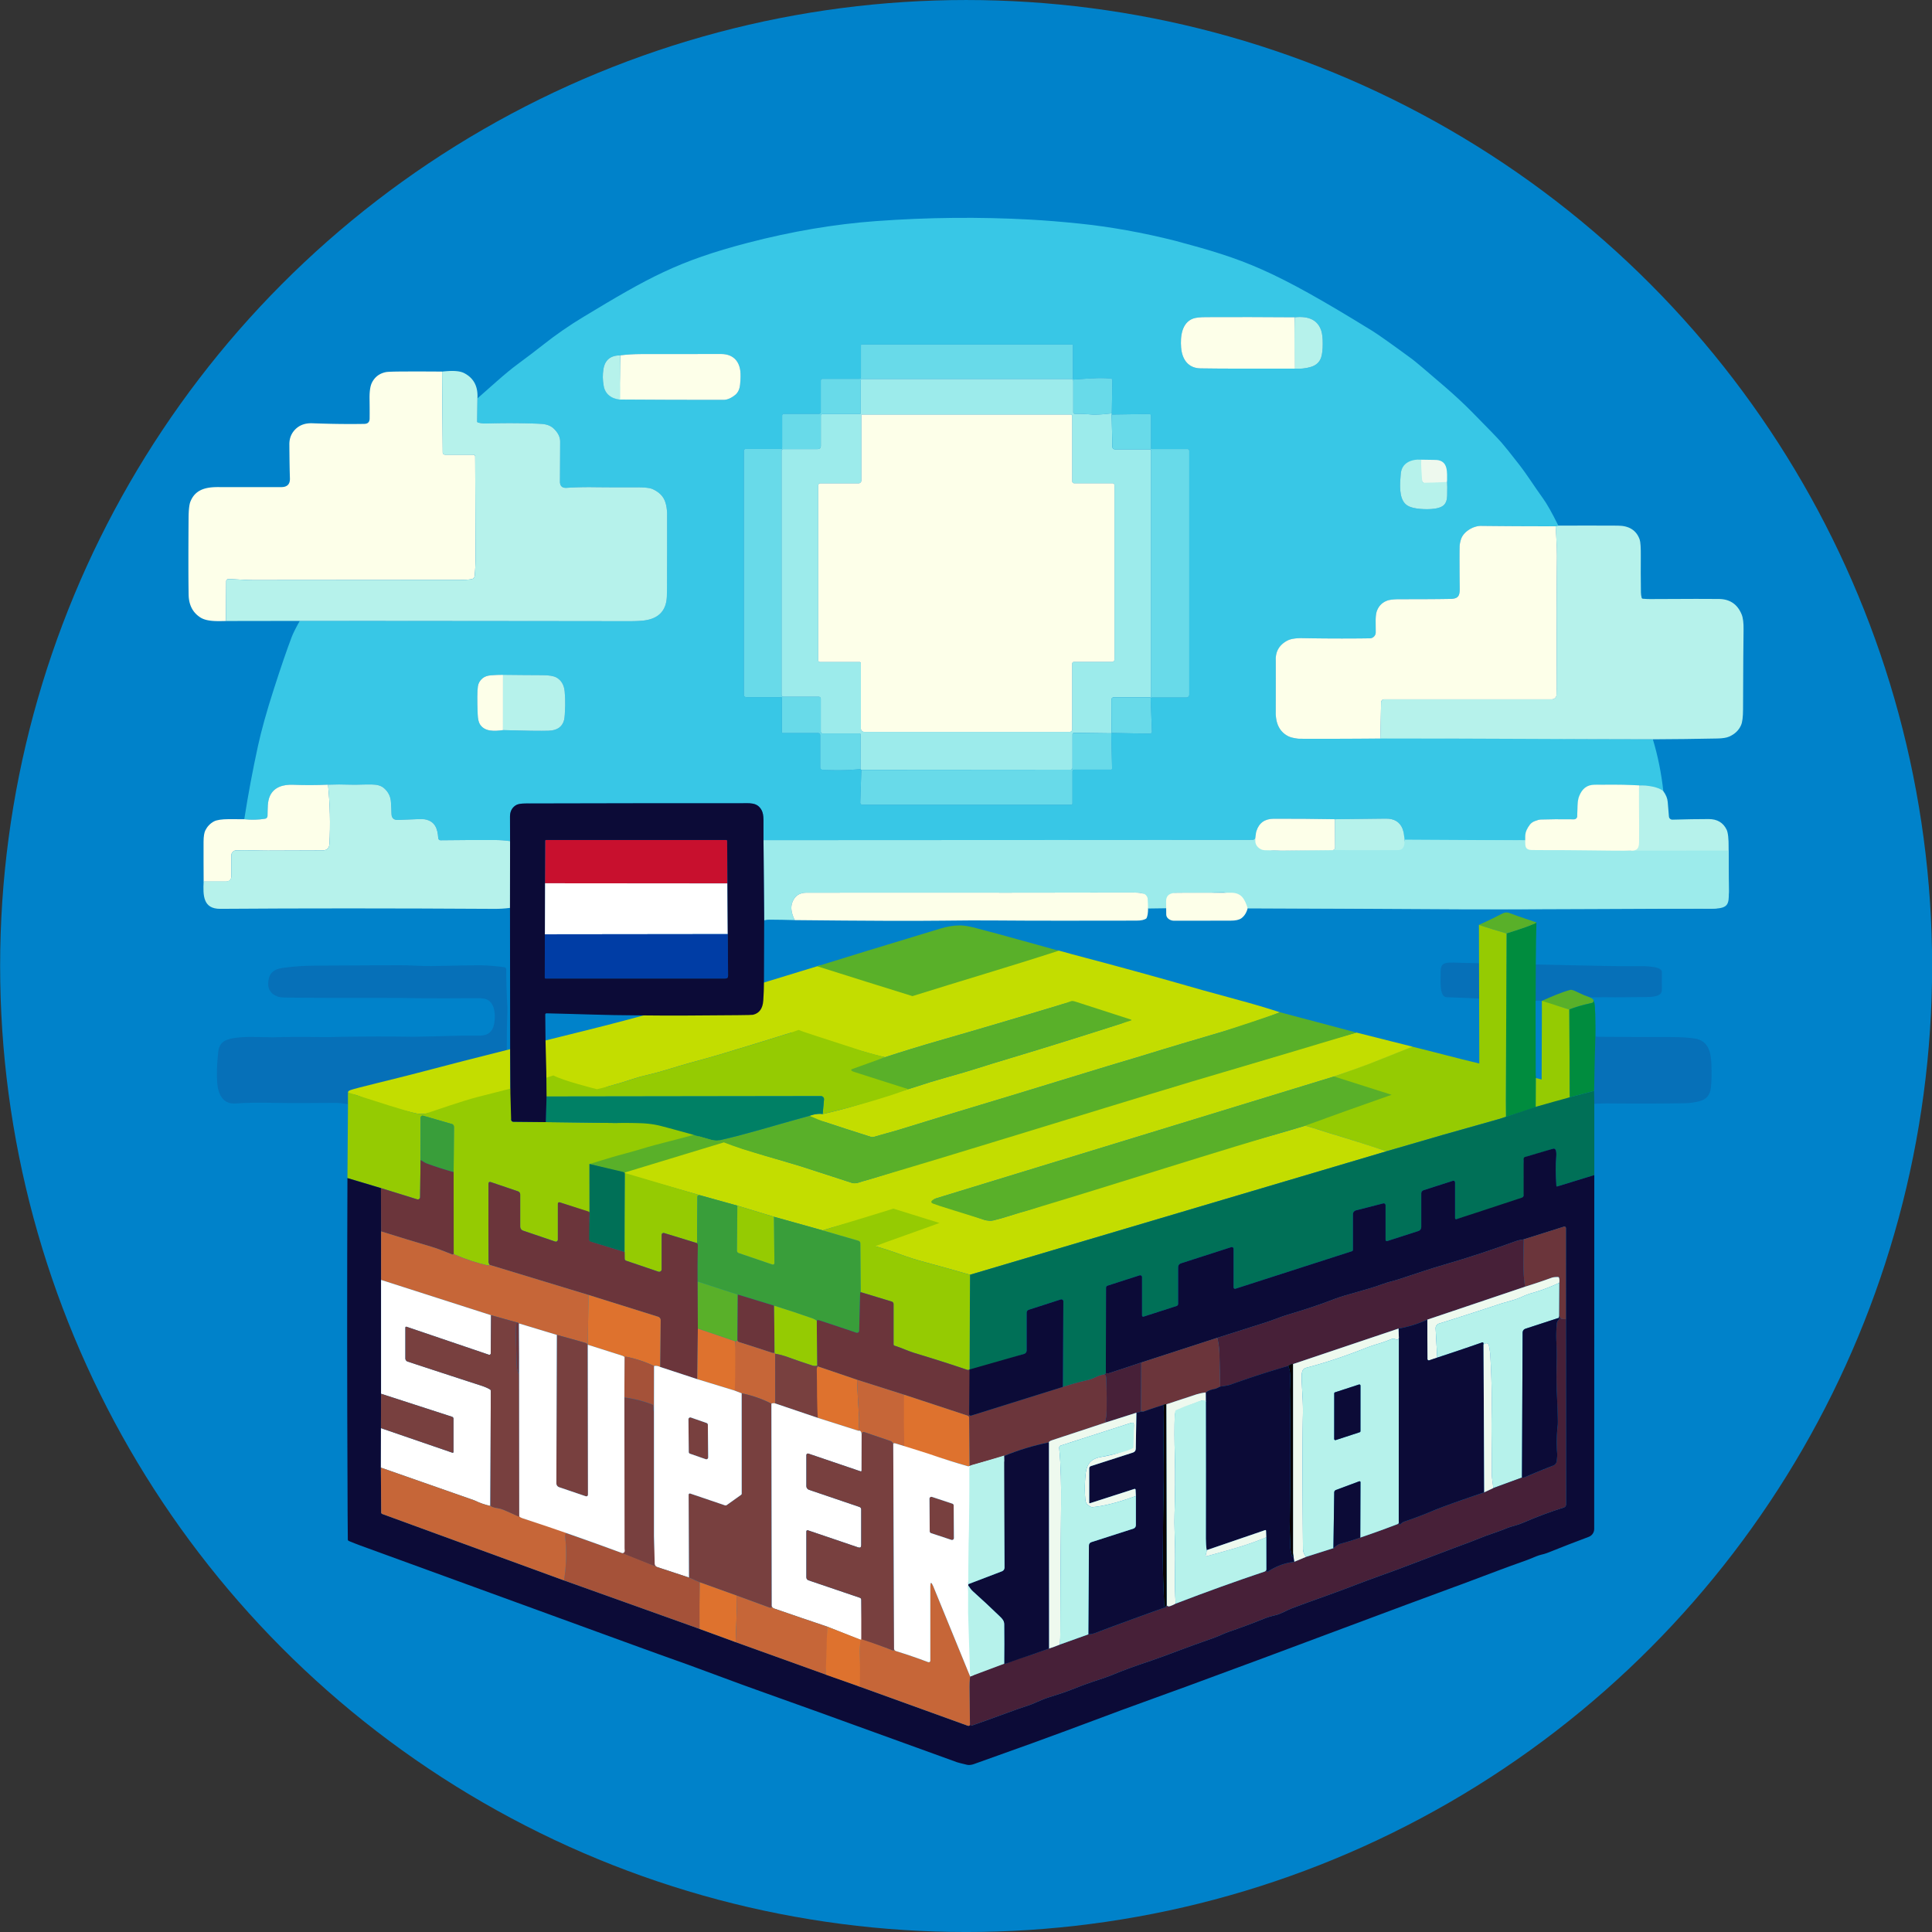 <?xml version="1.0" encoding="UTF-8" standalone="no"?>
<svg
   version="1.1"
   viewBox="0.00 0.00 1024.00 1024.00"
   id="svg465"
   sodipodi:docname="superflat-logo-round.svg"
   inkscape:version="1.4 (e7c3feb100, 2024-10-09)"
   inkscape:export-filename="superflat-round-updated-v3.png"
   inkscape:export-xdpi="192"
   inkscape:export-ydpi="192"
   xmlns:inkscape="http://www.inkscape.org/namespaces/inkscape"
   xmlns:sodipodi="http://sodipodi.sourceforge.net/DTD/sodipodi-0.dtd"
   xmlns="http://www.w3.org/2000/svg"
   xmlns:svg="http://www.w3.org/2000/svg">
  <rect x="0.00" y="0.00" width="1024.00" height="1024.00" fill="#333333" stroke="none"/>
  <defs
     id="defs465" />
  <sodipodi:namedview
     id="namedview465"
     pagecolor="#ffffff"
     bordercolor="#000000"
     borderopacity="0.25"
     inkscape:showpageshadow="2"
     inkscape:pageopacity="0.0"
     inkscape:pagecheckerboard="0"
     inkscape:deskcolor="#d1d1d1"
     inkscape:zoom="0.70710678"
     inkscape:cx="303.34881"
     inkscape:cy="607.40472"
     inkscape:window-width="2560"
     inkscape:window-height="1376"
     inkscape:window-x="0"
     inkscape:window-y="0"
     inkscape:window-maximized="1"
     inkscape:current-layer="svg465" />
  <circle
     style="fill:#0082ca;fill-opacity:1;stroke-width:0.999;paint-order:stroke fill markers"
     id="path397"
     cx="512.065"
     cy="512.007"
     inkscape:label="circle-border"
     r="512" />
  <path
     fill="#38c7e6"
     d="m 825.94,278.59 -1.43,0.34 c -13.42,0.013 -26.59,-0.053 -39.51,-0.2 -3.91,-0.05 -9.36,2.89 -10.68,7.22 -0.453,1.467 -0.687,2.783 -0.7,3.95 -0.073,4.533 -0.057,11.74 0.05,21.62 0.05,4.12 -0.5,5.82 -4.92,5.91 -5.94,0.12 -14.767,0.173 -26.48,0.16 -3.353,0 -5.707,0.253 -7.06,0.76 -2.573,0.96 -4.363,2.733 -5.37,5.32 -0.5,1.273 -0.74,3.163 -0.72,5.67 0.02,2.76 0.033,4.69 0.04,5.79 0.017,1.738 -1.373,3.163 -3.11,3.19 -10.84,0.167 -22.683,0.14 -35.53,-0.08 -3.727,-0.067 -6.467,0.367 -8.22,1.3 -4.1,2.173 -6.143,5.497 -6.13,9.97 0.013,4.48 0.01,13.817 -0.01,28.01 -0.007,5.98 2.04,10.123 6.14,12.43 0.9,0.513 1.943,0.89 3.13,1.13 1.527,0.313 2.633,0.473 3.32,0.48 14.013,0.053 29.631,-0.193 44.198,-0.333 1.283,0.005 7.934,-0.074 9.608,-0.074 46.76,-0.047 86.721,0.654 133.494,0.687 2.64,8.733 4.49,17.9 5.55,27.5 -4.608,-2.074 -8.235,-2.791 -12.85,-3.09 -11.787,-0.333 -19.623,-0.353 -23.51,-0.06 -3.913,0.293 -6.623,2.283 -8.13,5.97 -1.2,2.92 -0.94,6.43 -1.17,10.55 -0.043,0.867 -0.766,1.547 -1.64,1.54 -7.4,-0.087 -13.317,-0.05 -17.75,0.11 -0.74,0.027 -1.793,0.313 -3.16,0.86 -1.107,0.447 -1.963,1.077 -2.57,1.89 -1.327,1.773 -1.898,3.829 -2.178,6.122 -0.087,1.46 0.492,2.4 -0.956,2.373 -20.02,0.027 -42.228,0.215 -62.075,0.315 -0.703,0.006 -1.051,0.17 -1.214,-0.509 -0.41,-1.68 -0.407,-4.591 -0.947,-5.991 -1.447,-3.747 -4.427,-5.59 -8.94,-5.53 -8.987,0.113 -17.977,0.217 -26.97,0.31 -10.807,-0.193 -21.613,-0.277 -32.42,-0.25 -4.713,0.007 -7.77,2.16 -9.17,6.46 l -0.44,3.25 c -0.12,0.867 -0.855,1.512 -1.72,1.51 l -259.12,0.13 c 0.007,-3.58 0.003,-7.127 -0.01,-10.64 -0.007,-2.307 -0.337,-4.053 -0.99,-5.24 -2.42,-4.4 -6.27,-3.66 -11.85,-3.67 -37.107,-0.033 -74.213,0.003 -111.32,0.11 -1.43,0.01 -5.29,-0.19 -7.06,0.92 -2.08,1.3 -3.123,3.3 -3.13,6 -0.007,4.32 0.007,8.663 0.04,13.03 -2.753,-0.38 -5.453,-0.577 -8.1,-0.59 -9.6,-0.027 -19.19,0.02 -28.77,0.14 -0.635,0.007 -1.163,-0.482 -1.2,-1.11 -0.34,-5.04 -1.65,-9.06 -7.27,-10.03 -1.007,-0.173 -5.633,-0.05 -13.88,0.37 -2.36,0.12 -3.57,-0.943 -3.63,-3.19 -0.04,-1.8 -0.133,-3.877 -0.28,-6.23 -0.18,-3.053 -1.46,-5.573 -3.84,-7.56 -1.427,-1.193 -3.51,-1.797 -6.25,-1.81 -2.407,-0.02 -4.33,-0.003 -5.77,0.05 -2.133,0.08 -4.04,0.09 -5.72,0.03 -3.933,-0.14 -7.857,-0.137 -11.77,0.01 -6.12,0.28 -12.32,0.297 -18.6,0.05 -4.91,-0.19 -9.84,1.07 -12.1,5.71 -1.57,3.23 -1.22,7.15 -1.38,10.88 -0.034,0.717 -0.565,1.311 -1.27,1.42 -3.733,0.6 -7.42,0.687 -11.06,0.26 2.033,-13.013 4.45,-25.94 7.25,-38.78 1.807,-8.307 4.603,-18.34 8.39,-30.1 3.713,-11.567 6.88,-20.807 9.5,-27.72 0.733,-1.927 2.153,-4.767 4.26,-8.52 57.933,0.027 115.98,0.077 174.14,0.15 3.553,0.007 6.287,-0.107 8.2,-0.34 7.987,-0.96 12.073,-5.33 12.26,-13.11 0.1,-4.2 0.143,-18.463 0.13,-42.79 -0.007,-3.2 -0.473,-5.85 -1.4,-7.95 -1.087,-2.44 -3.15,-4.363 -6.19,-5.77 -1.42,-0.66 -4.09,-0.987 -8.01,-0.98 -8.227,0.027 -16.14,-0.003 -23.74,-0.09 -4.767,-0.053 -9.397,0.063 -13.89,0.35 -2.393,0.153 -3.583,-0.967 -3.57,-3.36 0.06,-11.02 0.097,-18.043 0.11,-21.07 0.013,-2.473 -1.13,-4.8 -3.43,-6.98 -1.28,-1.213 -2.963,-1.987 -5.05,-2.32 -0.84,-0.14 -2.73,-0.257 -5.67,-0.35 -8.307,-0.26 -16.64,-0.263 -25,-0.01 -1.467,0.04 -2.927,-0.133 -4.38,-0.52 -0.333,-0.093 -0.497,-0.313 -0.49,-0.66 l 0.16,-12.13 c 3.547,-3.127 7.013,-6.187 10.4,-9.18 4.187,-3.693 7.757,-6.63 10.71,-8.81 5.28,-3.893 9.833,-7.353 13.66,-10.38 6.72,-5.327 13.907,-10.3 21.56,-14.92 34.254,-20.673 49.926,-29.524 87.03,-39.19 23.3,-6.06 45.91,-9.89 67.83,-11.49 27.627,-2.02 54.967,-2.283 82.02,-0.79 7.913,0.44 16.5,1.137 25.76,2.09 16.493,1.7 33.457,4.743 50.89,9.13 36.734,9.847 51.191,14.93 104.54,47.81 3.2,1.993 10.2,6.957 21,14.89 1.587,1.167 7.367,6.047 17.34,14.64 5.207,4.487 10.057,9.003 14.55,13.55 8.187,8.287 13.29,13.57 15.31,15.85 1.567,1.76 4.753,5.727 9.56,11.9 4.24,5.45 8.32,12 12.53,17.78 2.18,3.007 4.917,7.857 8.21,14.55 z M 686.42,195.37 c 2.72,0.227 5.497,-0.07 8.33,-0.89 2.873,-0.833 4.72,-2.57 5.54,-5.21 0.513,-1.673 0.773,-4.003 0.78,-6.99 0.013,-3.053 -0.24,-5.377 -0.76,-6.97 -1.8,-5.56 -6.483,-7.94 -14.05,-7.14 -16.22,-0.127 -31.897,-0.153 -47.03,-0.08 -3.213,0.013 -5.487,0.263 -6.82,0.75 -6.03,2.18 -6.86,9.44 -6.39,15.37 0.5,6.26 3.72,10.92 10.24,11.03 9.593,0.16 26.313,0.203 50.16,0.13 z m -230.33,212.28 0.44,0.4 -0.58,17.27 c -0.023,0.684 0.53,1.25 1.22,1.25 H 567.7 c 0.403,0 0.73,-0.327 0.73,-0.73 v -16.98 c 0,-0.508 0.416,-0.92 0.93,-0.92 h 19.56 c 0.291,1.5e-4 0.526,-0.243 0.52,-0.54 l -0.45,-18.73 c 0.047,-0.067 0.097,-0.13 0.15,-0.19 l 20.31,0.39 c 0.624,0.018 1.133,-0.5 1.11,-1.13 l -0.68,-17.27 c -0.017,-0.42 0.319,-0.77 0.74,-0.77 h 18.21 c 0.834,0 1.51,-0.676 1.51,-1.51 V 238.96 c 0,-0.53 -0.43,-0.96 -0.96,-0.96 h -18.93 c -0.199,0 -0.36,-0.161 -0.36,-0.36 v -17.3 c 0,-0.516 -0.42,-0.931 -0.93,-0.92 l -19.95,0.28 c 0.027,-0.207 0.053,-0.417 0.08,-0.63 l 0.29,-17.57 c 0.007,-0.455 -0.342,-0.838 -0.8,-0.88 -5.77,-0.49 -10.62,-0.09 -19.38,0.53 -0.389,0.029 -0.721,-0.28 -0.72,-0.67 v -17.49 c 0,-0.221 -0.179,-0.4 -0.4,-0.4 H 456.72 c -0.226,0 -0.41,0.184 -0.41,0.41 v 17.02 c 0,0.425 -0.345,0.77 -0.77,0.77 h -19.43 c -0.72,0 -1.08,0.363 -1.08,1.09 v 16.55 c 0,0.503 -0.407,0.91 -0.91,0.91 h -18.6 c -0.536,0 -0.97,0.434 -0.97,0.97 v 16.9 c 0,0.5 -0.25,0.75 -0.75,0.75 h -18.56 c -0.547,0 -0.99,0.448 -0.99,1 v 129.25 c 0,0.735 0.595,1.33 1.33,1.33 h 18.57 c 0.138,0 0.25,0.112 0.25,0.25 v 18.24 c 0,0.347 0.173,0.52 0.52,0.52 h 18.69 c 0.613,0 1.11,0.497 1.11,1.11 v 17 c 0,0.827 0.41,1.267 1.23,1.32 6.6,0.433 13.313,0.323 20.14,-0.33 z M 328.75,188.34 c -5.18,0.013 -8.157,2.473 -8.93,7.38 -0.453,2.867 -0.417,5.727 0.11,8.58 0.773,4.207 3.527,6.693 8.26,7.46 18.493,0.133 36.92,0.193 55.28,0.18 1.96,0 4.023,-0.87 6.19,-2.61 1.493,-1.2 2.363,-3.043 2.61,-5.53 0.293,-2.94 0.337,-5.307 0.13,-7.1 -0.65,-5.75 -4.31,-9.06 -10.12,-9.07 -11.167,-0.027 -25.303,-0.017 -42.41,0.03 -3.953,0.013 -7.66,0.24 -11.12,0.68 z m 424.665,55.831 c -4.249,0.172 -10.505,1.169 -11.005,7.079 -0.43,5.12 -1.09,12.54 2.59,15.96 1.247,1.16 3.23,1.93 5.95,2.31 3.62,0.5 11.52,0.9 14.33,-1.83 1.113,-1.08 1.693,-2.727 1.74,-4.94 0.08,-3.8 0.067,-6.23 -0.04,-7.29 -0.743,-5.011 -3.839,-10.995 -5.66,-11.506 -2.26,0.091 -4.656,0.341 -7.905,0.217 z M 266.62,386.98 c 11.953,0.353 19.993,0.463 24.12,0.33 4.573,-0.14 7.327,-2.063 8.26,-5.77 0.273,-1.1 0.46,-3.603 0.56,-7.51 0.06,-2.513 -0.03,-5.027 -0.27,-7.54 -0.333,-3.453 -1.763,-5.907 -4.29,-7.36 -1.493,-0.86 -4.027,-1.287 -7.6,-1.28 -7.313,0.013 -14.573,0 -21.78,-0.04 -1.887,-0.06 -3.727,-0.017 -5.52,0.13 -1.793,0.147 -3.24,0.67 -4.34,1.57 -1.387,1.14 -2.21,2.577 -2.47,4.31 -0.36,2.387 -0.397,7.29 -0.11,14.71 0.1,2.473 0.493,4.257 1.18,5.35 2.54,4.03 7.66,3.69 12.26,3.1 z"
     id="path343"
     sodipodi:nodetypes="cccccccccccccccscccccccccccccsccccccccccccccccccccccccccccccccccccccccccccccccccccccccccccccccccccccccccccccccccccccccccccssssccccccccssssssccccccccsssssssssssssssssssssssssccccccccccccccccccscccccccccccscccccc" />
  <path
     fill="#fdffe9"
     d="m 686.26,168.17 c 0.103,9.349 0.219,17.666 0.16,27.2 -23.847,0.073 -40.567,0.03 -50.16,-0.13 -6.52,-0.11 -9.74,-4.77 -10.24,-11.03 -0.47,-5.93 0.36,-13.19 6.39,-15.37 1.333,-0.487 3.607,-0.737 6.82,-0.75 15.133,-0.073 30.81,-0.047 47.03,0.08 z"
     id="path344"
     sodipodi:nodetypes="ccccccc" />
  <path
     fill="#b6f2eb"
     d="m 686.42,195.37 c -0.316,-9.409 -0.369,-17.663 -0.16,-27.2 7.567,-0.8 12.25,1.58 14.05,7.14 0.52,1.593 0.773,3.917 0.76,6.97 -0.007,2.987 -0.267,5.317 -0.78,6.99 -0.82,2.64 -2.667,4.377 -5.54,5.21 -2.833,0.82 -5.61,1.117 -8.33,0.89 z"
     id="path345"
     sodipodi:nodetypes="ccccccc" />
  <path
     fill="#68dae9"
     d="   M 589.29 219.07   Q 581.50 219.99 578.50 219.70   Q 573.89 219.26 569.80 219.37   A 0.93 0.93 0.0 0 1 568.85 218.44   L 568.85 201.99   A 1.12 1.12 0.0 0 0 567.73 200.87   L 456.92 200.87   A 0.71 0.71 0.0 0 0 456.21 201.58   L 456.21 218.88   Q 456.21 219.45 455.65 219.45   L 435.93 219.45   A 0.87 0.87 0.0 0 0 435.06 220.32   L 435.06 236.24   Q 435.06 238.02 433.29 238.02   L 415.22 238.02   A 0.99 0.99 0.0 0 0 414.23 239.01   L 414.23 368.23   A 1.07 1.07 0.0 0 0 415.30 369.30   L 433.92 369.30   A 1.11 1.11 0.0 0 1 435.03 370.41   L 435.03 387.78   A 0.96 0.96 0.0 0 0 435.99 388.74   L 455.58 388.74   A 0.55 0.55 0.0 0 1 456.13 389.29   L 456.09 407.65   Q 445.85 408.63 435.95 407.98   Q 434.72 407.90 434.72 406.66   L 434.72 389.66   A 1.11 1.11 0.0 0 0 433.61 388.55   L 414.92 388.55   Q 414.40 388.55 414.40 388.03   L 414.40 369.79   A 0.25 0.25 0.0 0 0 414.15 369.54   L 395.58 369.54   A 1.33 1.33 0.0 0 1 394.25 368.21   L 394.25 238.96   A 1.00 0.99 -90.0 0 1 395.24 237.96   L 413.80 237.96   Q 414.55 237.96 414.55 237.21   L 414.55 220.31   A 0.97 0.97 0.0 0 1 415.52 219.34   L 434.12 219.34   A 0.91 0.91 0.0 0 0 435.03 218.43   L 435.03 201.88   Q 435.03 200.79 436.11 200.79   L 455.54 200.79   A 0.77 0.77 0.0 0 0 456.31 200.02   L 456.31 183.00   A 0.41 0.41 0.0 0 1 456.72 182.59   L 568.28 182.59   A 0.40 0.40 0.0 0 1 568.68 182.99   L 568.68 200.48   A 0.67 0.67 0.0 0 0 569.40 201.15   C 578.16 200.53 583.01 200.13 588.78 200.62   A 0.88 0.87 2.8 0 1 589.58 201.50   L 589.29 219.07   Z"
     id="path346" />
  <path
     fill="#fdffe9"
     d="m 328.19,211.76 c 0.478,-7.732 0.37,-16.231 0.56,-23.42 3.46,-0.44 7.167,-0.667 11.12,-0.68 17.107,-0.047 31.243,-0.057 42.41,-0.03 5.81,0.01 9.47,3.32 10.12,9.07 0.207,1.793 0.163,4.16 -0.13,7.1 -0.247,2.487 -1.117,4.33 -2.61,5.53 -2.167,1.74 -4.23,2.61 -6.19,2.61 -18.36,0.013 -36.787,-0.047 -55.28,-0.18 z"
     id="path347"
     sodipodi:nodetypes="ccccccccc" />
  <path
     fill="#b6f2eb"
     d="m 328.75,188.34 c 0.021,5.126 -0.019,8.971 -0.077,13.17 0.025,1.835 0.144,5.377 0.048,10.338 -4.91,-0.502 -8.127,-3.187 -8.79,-7.548 -0.527,-2.853 -0.563,-5.713 -0.11,-8.58 0.773,-4.907 3.75,-7.367 8.93,-7.38 z"
     id="path348"
     sodipodi:nodetypes="ccccccc" />
  <path
     fill="#fdffe9"
     d="   M 234.33 196.95   L 234.66 239.82   A 1.16 1.16 0.0 0 0 235.82 240.97   L 250.83 240.97   A 1.03 1.03 0.0 0 1 251.86 242.00   Q 251.99 278.91 252.06 294.00   Q 252.09 299.63 251.60 305.18   A 2.01 2.01 0.0 0 1 249.90 306.99   Q 247.24 307.38 244.25 307.38   Q 143.01 307.46 134.97 307.47   C 130.20 307.48 125.74 307.05 121.13 306.92   A 1.19 1.19 0.0 0 0 119.90 308.10   L 119.78 329.15   C 115.34 329.24 109.72 329.52 106.21 327.27   Q 100.14 323.37 99.98 315.26   Q 99.75 303.13 99.95 274.50   Q 100.00 268.23 100.90 265.93   C 103.43 259.48 109.03 258.15 115.56 258.17   Q 129.46 258.21 149.05 258.18   Q 153.81 258.18 153.66 253.54   Q 153.44 247.10 153.37 235.49   Q 153.34 230.73 156.55 227.53   Q 159.97 224.13 165.56 224.34   Q 180.55 224.90 193.11 224.67   Q 195.88 224.62 195.91 221.85   Q 195.96 217.49 195.87 211.38   Q 195.79 205.44 197.16 202.76   Q 199.46 198.28 204.47 197.24   Q 205.84 196.95 213.06 196.91   Q 223.66 196.85 234.33 196.95   Z"
     id="path349" />
  <path
     fill="#b6f2eb"
     d="   M 253.04 211.16   L 252.88 223.29   Q 252.87 223.81 253.37 223.95   Q 255.55 224.53 257.75 224.47   Q 270.29 224.09 282.75 224.48   Q 287.16 224.62 288.42 224.83   Q 291.55 225.33 293.47 227.15   Q 296.92 230.42 296.90 234.13   Q 296.88 238.67 296.79 255.20   Q 296.77 258.79 300.36 258.56   Q 307.10 258.13 314.25 258.21   Q 325.65 258.34 337.99 258.30   Q 343.87 258.29 346.00 259.28   Q 350.56 261.39 352.19 265.05   Q 353.58 268.20 353.59 273.00   Q 353.61 309.49 353.46 315.79   Q 353.18 327.46 341.20 328.90   Q 338.33 329.25 333.00 329.24   Q 245.76 329.13 158.86 329.09   L 119.78 329.15   L 119.90 308.10   A 1.19 1.19 0.0 0 1 121.13 306.92   C 125.74 307.05 130.20 307.48 134.97 307.47   Q 143.01 307.46 244.25 307.38   Q 247.24 307.38 249.90 306.99   A 2.01 2.01 0.0 0 0 251.60 305.18   Q 252.09 299.63 252.06 294.00   Q 251.99 278.91 251.86 242.00   A 1.03 1.03 0.0 0 0 250.83 240.97   L 235.82 240.97   A 1.16 1.16 0.0 0 1 234.66 239.82   L 234.33 196.95   C 237.23 196.65 242.74 196.08 245.98 197.74   Q 253.64 201.66 253.04 211.16   Z"
     id="path350" />
  <path
     fill="#9cebeb"
     d="   M 589.29 219.07   Q 589.25 219.39 589.21 219.70   L 589.61 236.90   A 1.26 1.26 0.0 0 0 590.87 238.13   L 609.30 238.13   A 0.86 0.85 -0.0 0 1 610.16 238.98   L 610.16 369.09   Q 610.16 369.59 609.65 369.59   L 590.31 369.59   A 1.23 1.22 89.8 0 0 589.09 370.83   L 589.14 388.48   Q 589.06 388.57 588.99 388.67   L 569.23 388.43   A 0.77 0.76 0.0 0 0 568.46 389.19   L 568.46 407.06   A 0.90 0.90 0.0 0 1 567.56 407.96   L 456.53 408.05   L 456.09 407.65   L 456.13 389.29   A 0.55 0.55 0.0 0 0 455.58 388.74   L 435.99 388.74   A 0.96 0.96 0.0 0 1 435.03 387.78   L 435.03 370.41   A 1.11 1.11 0.0 0 0 433.92 369.30   L 415.30 369.30   A 1.07 1.07 0.0 0 1 414.23 368.23   L 414.23 239.01   A 0.99 0.99 0.0 0 1 415.22 238.02   L 433.29 238.02   Q 435.06 238.02 435.06 236.24   L 435.06 220.32   A 0.87 0.87 0.0 0 1 435.93 219.45   L 455.65 219.45   Q 456.21 219.45 456.21 218.88   L 456.21 201.58   A 0.71 0.71 0.0 0 1 456.92 200.87   L 567.73 200.87   A 1.12 1.12 0.0 0 1 568.85 201.99   L 568.85 218.44   A 0.93 0.93 0.0 0 0 569.80 219.37   Q 573.89 219.26 578.50 219.70   Q 581.50 219.99 589.29 219.07   Z   M 457.03 219.70   Q 456.52 219.70 456.52 220.20   L 456.52 254.74   A 1.42 1.42 0.0 0 1 455.10 256.16   L 435.01 256.16   Q 433.68 256.16 433.68 257.49   L 433.68 349.83   Q 433.68 350.88 434.72 350.88   L 455.60 350.88   A 0.69 0.69 0.0 0 1 456.29 351.57   L 456.29 386.12   A 1.81 1.80 -0.0 0 0 458.10 387.92   L 566.93 387.92   A 1.36 1.35 0.0 0 0 568.29 386.57   L 568.29 351.73   A 0.90 0.90 0.0 0 1 569.19 350.83   L 589.35 350.83   A 1.36 1.36 0.0 0 0 590.71 349.47   L 590.71 257.21   A 1.08 1.08 0.0 0 0 589.63 256.13   L 569.35 256.13   A 1.06 1.05 90.0 0 1 568.30 255.07   L 568.30 220.64   A 0.94 0.94 0.0 0 0 567.36 219.70   L 457.03 219.70   Z"
     id="path351" />
  <path
     fill="#fdffe9"
     d="   M 457.03 219.70   L 567.36 219.70   A 0.94 0.94 0.0 0 1 568.30 220.64   L 568.30 255.07   A 1.06 1.05 -90.0 0 0 569.35 256.13   L 589.63 256.13   A 1.08 1.08 0.0 0 1 590.71 257.21   L 590.71 349.47   A 1.36 1.36 0.0 0 1 589.35 350.83   L 569.19 350.83   A 0.90 0.90 0.0 0 0 568.29 351.73   L 568.29 386.57   A 1.36 1.35 0.0 0 1 566.93 387.92   L 458.10 387.92   A 1.81 1.80 -0.0 0 1 456.29 386.12   L 456.29 351.57   A 0.69 0.69 0.0 0 0 455.60 350.88   L 434.72 350.88   Q 433.68 350.88 433.68 349.83   L 433.68 257.49   Q 433.68 256.16 435.01 256.16   L 455.10 256.16   A 1.42 1.42 0.0 0 0 456.52 254.74   L 456.52 220.20   Q 456.52 219.70 457.03 219.70   Z"
     id="path352" />
  <path
     fill="#68dae9"
     d="   M 589.14 388.48   L 589.09 370.83   A 1.23 1.22 89.8 0 1 590.31 369.59   L 609.65 369.59   Q 610.16 369.59 610.16 369.09   L 610.16 238.98   A 0.86 0.85 0.0 0 0 609.30 238.13   L 590.87 238.13   A 1.26 1.26 0.0 0 1 589.61 236.90   L 589.21 219.70   L 609.16 219.42   A 0.92 0.91 89.4 0 1 610.09 220.34   L 610.09 237.64   A 0.36 0.36 0.0 0 0 610.45 238.00   L 629.38 238.00   A 0.96 0.96 0.0 0 1 630.34 238.96   L 630.34 368.19   A 1.51 1.51 0.0 0 1 628.83 369.70   L 610.62 369.70   A 0.74 0.74 0.0 0 0 609.88 370.47   L 610.56 387.74   A 1.09 1.08 89.7 0 1 609.45 388.87   L 589.14 388.48   Z"
     id="path353" />
  <path
     fill="#eef9ee"
     d="m 766.98,255.46 c -4.32,1.181 -10.036,2.996 -13.146,-0.084 -0.15,-0.926 -1.252,-2.679 -1.325,-4.292 -0.133,-2.873 -0.072,-4.517 0.781,-7.444 2.778,0.011 5.677,0.084 7.999,0.126 6.446,0.511 5.668,6.526 5.691,11.694 z"
     id="path354"
     sodipodi:nodetypes="ccccccc" />
  <path
     fill="#b6f2eb"
     d="m 753.29,243.64 c -0.157,3.424 0.182,6.176 0.316,9.05 0.08,0.958 0.025,3.199 1.189,3.177 2.985,-0.056 7.756,-0.138 12.185,-0.406 0.107,1.06 0.12,3.49 0.04,7.29 -0.047,2.213 -0.627,3.86 -1.74,4.94 -2.81,2.73 -10.71,2.33 -14.33,1.83 -2.72,-0.38 -4.703,-1.15 -5.95,-2.31 -3.68,-3.42 -3.02,-10.84 -2.59,-15.96 0.5,-5.91 5.6,-8 10.88,-7.61 z"
     id="path355"
     sodipodi:nodetypes="ccscscccccc" />
  <path
     fill="#b6f2eb"
     d="m 825.94,278.59 c 10.6,-0.047 21.12,-0.043 31.56,0.01 5.973,0.027 9.827,2.477 11.56,7.35 0.447,1.253 0.647,4.353 0.6,9.3 -0.053,5.36 -0.033,11.617 0.06,18.77 0.013,0.933 0.143,1.867 0.39,2.8 0.087,0.32 0.297,0.493 0.63,0.52 1.587,0.127 2.84,0.187 3.76,0.18 20.347,-0.113 32.597,-0.13 36.75,-0.05 5.713,0.113 9.667,2.847 11.86,8.2 0.733,1.787 1.07,4.48 1.01,8.08 -0.107,6.48 -0.197,20.58 -0.27,42.3 -0.013,3.947 -0.36,6.703 -1.04,8.27 -1.187,2.747 -3.31,4.787 -6.37,6.12 -1.387,0.6 -3.45,0.927 -6.19,0.98 -11.407,0.233 -22.807,0.373 -34.2,0.42 -46.773,-0.033 -93.665,-0.449 -140.425,-0.402 -1.673,0 -2.972,-0.034 -4.005,-0.008 l 0.4,-19.19 c 0.022,-0.885 0.75,-1.59 1.64,-1.59 h 88.89 c 1.293,0.002 2.361,-1.014 2.43,-2.31 0.087,-1.733 0.127,-4.113 0.12,-7.14 -0.053,-27.353 -0.013,-49.087 0.12,-65.2 0.033,-4.093 -0.203,-9.783 -0.71,-17.07 z"
     id="path356"
     sodipodi:nodetypes="cccccccccccscccccccccccccc" />
  <path
     fill="#fdffe9"
     d="   M 824.51 278.93   Q 825.27 289.86 825.22 296.00   Q 825.02 320.17 825.10 361.20   Q 825.11 365.74 824.98 368.34   A 2.44 2.43 -88.5 0 1 822.55 370.65   L 733.66 370.65   A 1.64 1.63 0.7 0 0 732.02 372.24   L 731.62 391.43   Q 709.77 391.64 688.75 391.56   Q 687.72 391.55 685.43 391.08   Q 683.65 390.72 682.30 389.95   Q 676.15 386.49 676.16 377.52   Q 676.19 356.23 676.17 349.51   Q 676.15 342.80 682.30 339.54   Q 684.93 338.14 690.52 338.24   Q 709.79 338.57 726.05 338.32   A 3.16 3.16 0.0 0 0 729.16 335.13   Q 729.15 333.48 729.12 329.34   Q 729.09 325.58 729.84 323.67   Q 731.35 319.79 735.21 318.35   Q 737.24 317.59 742.27 317.59   Q 759.84 317.61 768.75 317.43   C 773.17 317.34 773.72 315.64 773.67 311.52   Q 773.51 296.70 773.62 289.90   Q 773.64 288.15 774.32 285.95   C 775.64 281.62 781.09 278.68 785.00 278.73   Q 804.38 278.95 824.51 278.93   Z"
     id="path357" />
  <path
     fill="#fdffe9"
     d="M 266.631,357.683 266.62,386.98 c -4.6,0.59 -9.72,0.93 -12.26,-3.1 -0.687,-1.093 -1.08,-2.877 -1.18,-5.35 -0.287,-7.42 -0.25,-12.323 0.11,-14.71 0.26,-1.733 1.083,-3.17 2.47,-4.31 1.1,-0.9 2.547,-1.423 4.34,-1.57 1.793,-0.147 4.672,-0.278 6.531,-0.257 z"
     id="path358"
     sodipodi:nodetypes="ccccccsc" />
  <path
     fill="#b6f2eb"
     d="m 266.62,386.98 0,-29.295 c 7.207,0.04 13.467,0.178 20.78,0.165 3.573,-0.007 6.107,0.42 7.6,1.28 2.527,1.453 3.957,3.907 4.29,7.36 0.24,2.513 0.33,5.027 0.27,7.54 -0.1,3.907 -0.287,6.41 -0.56,7.51 -0.933,3.707 -3.687,5.63 -8.26,5.77 -4.127,0.133 -12.167,0.023 -24.12,-0.33 z"
     id="path359"
     sodipodi:nodetypes="ccccccccc" />
  <path
     fill="#68dae9"
     d="   M 588.99 388.67   L 589.44 407.40   A 0.53 0.52 89.5 0 1 588.92 407.94   L 569.36 407.94   A 0.93 0.92 -0.0 0 0 568.43 408.86   L 568.43 425.84   A 0.73 0.73 0.0 0 1 567.70 426.57   L 457.17 426.57   A 1.22 1.21 0.9 0 1 455.95 425.32   L 456.53 408.05   L 567.56 407.96   A 0.90 0.90 0.0 0 0 568.46 407.06   L 568.46 389.19   A 0.77 0.76 -0.0 0 1 569.23 388.43   L 588.99 388.67   Z"
     id="path360" />
  <path
     fill="#fdffe9"
     d="m 173.87,415.89 c 1.04,10.513 1.29,20.933 0.75,31.26 -0.06,1.173 -0.343,2.02 -0.85,2.54 -0.687,0.7 -1.613,1.053 -2.78,1.06 -14.113,0.053 -23.8,0.087 -29.06,0.1 -4.56,0.02 -11.11,-0.33 -16.76,-0.14 -1.428,0.049 -2.561,1.225 -2.56,2.66 v 11.13 c -0.002,1.802 -1.047,2.755 -2.94,2.788 l -11.736,-0.021 c -0.033,-5.953 -0.077,-14.841 -0.044,-21.168 0.013,-2.787 0.34,-4.807 0.98,-6.06 1.047,-2.04 2.55,-3.593 4.51,-4.66 1.433,-0.78 4.083,-1.183 7.95,-1.21 2.647,-0.013 5.357,0 8.13,0.04 3.64,0.427 7.327,0.34 11.06,-0.26 0.705,-0.109 1.236,-0.703 1.27,-1.42 0.16,-3.73 -0.19,-7.65 1.38,-10.88 2.26,-4.64 7.19,-5.9 12.1,-5.71 6.28,0.247 12.48,0.23 18.6,-0.05 z"
     id="path361"
     sodipodi:nodetypes="ccccccccccccsccccccc" />
  <path
     fill="#b6f2eb"
     d="m 270.35,445.81 -0.04,35.4 c -2.867,0.36 -5.637,0.53 -8.31,0.51 -53.993,-0.327 -102.41,-0.333 -145.25,-0.02 -9.15,0.06 -9.179,-7.093 -8.816,-14.528 l 11.314,0.038 c 2.661,0.009 3.344,-1.22 3.362,-2.71 v -11.13 c -0.001,-1.435 1.132,-2.611 2.56,-2.66 5.65,-0.19 12.2,0.16 16.76,0.14 5.26,-0.013 14.947,-0.047 29.06,-0.1 1.167,-0.007 2.093,-0.36 2.78,-1.06 0.507,-0.52 0.79,-1.367 0.85,-2.54 0.54,-10.327 0.29,-20.747 -0.75,-31.26 3.913,-0.147 7.837,-0.15 11.77,-0.01 1.68,0.06 3.587,0.05 5.72,-0.03 1.44,-0.053 3.363,-0.07 5.77,-0.05 2.74,0.013 4.823,0.617 6.25,1.81 2.38,1.987 3.66,4.507 3.84,7.56 0.147,2.353 0.24,4.43 0.28,6.23 0.06,2.247 1.27,3.31 3.63,3.19 8.247,-0.42 12.873,-0.543 13.88,-0.37 5.62,0.97 6.93,4.99 7.27,10.03 0.037,0.628 0.565,1.117 1.2,1.11 9.58,-0.12 19.17,-0.167 28.77,-0.14 2.647,0.013 5.347,0.21 8.1,0.59 z"
     id="path362"
     sodipodi:nodetypes="cccccscccccccccccccccccccc" />
  <path
     fill="#b6f2eb"
     d="m 881.6,419.34 c 1.4,1.893 2.177,3.8 2.33,5.72 0.193,2.487 0.407,5.063 0.64,7.73 0.085,0.956 0.896,1.68 1.85,1.65 7.247,-0.213 13.653,-0.32 19.22,-0.32 4.507,0 7.67,1.863 9.49,5.59 0.773,1.573 1.133,4.817 1.08,9.73 -0.02,1.727 0.027,9.327 0.14,22.8 0.047,6.247 -2.963,9.363 -9.03,9.35 -41.1,-0.08 -78.017,-0.02 -110.75,0.18 -4.387,0.027 -11.077,0.017 -20.07,-0.03 -38.36,-0.187 -76.763,-0.303 -115.21,-0.35 -0.74,-2.407 -1.57,-4.223 -2.49,-5.45 -1.387,-1.86 -3.487,-2.783 -6.3,-2.77 -4.567,0.02 -9.137,0.013 -13.71,-0.02 3.26,-0.04 6.517,-0.11 9.77,-0.21 2.287,-0.067 4.47,-0.48 6.55,-1.24 16.51,-6 32.94,-12 48.55,-20.54 0.12,-0.067 0.11,-0.1 -0.03,-0.1 l -24.67,-0.16 27.28,-0.29 c 0.779,-0.006 1.405,-0.637 1.4,-1.41 l -0.1,-15 c 8.993,-0.093 17.983,-0.197 26.97,-0.31 4.513,-0.06 7.493,1.783 8.94,5.53 0.54,1.4 0.951,4.584 1.033,6.249 0.163,0.679 0.824,-0.062 1.527,-0.069 19.847,-0.1 39.78,-0.163 59.8,-0.19 1.647,-0.007 4.263,0.385 4.35,-1.075 l -0.56,4.115 c 0.136,0.602 0.578,1.085 1.16,1.27 1.747,0.567 3.587,0.85 5.52,0.85 19.567,-0.047 35.523,0.063 47.87,0.33 0.573,0.015 4.181,-2.665 4.211,-3.895 0.32,-10.9 -0.002,-18.779 0.007,-25.848 -0.043,-1.599 0.335,-3.368 0.382,-4.908 4.427,-0.076 10.55,0.888 12.85,3.09 5e-5,5e-5 -2.2e-4,-5e-5 -2.2e-4,-5e-5 z"
     id="path364"
     sodipodi:nodetypes="ccccsccccsccccccccccccccccccccccccccsc" />
  <path
     fill="#9cebeb"
     d="m 665.95,440.41 c 0.053,1.84 0.083,3.627 0.09,5.36 0.007,2.833 1.41,4.36 4.21,4.58 2.913,0.227 5.817,0.41 8.71,0.55 l 29.795,-0.371 c 7.299,0.177 25.537,0.053 32.176,0.047 3.641,-0.024 3.526,-3.495 3.497,-5.539 3.63,0.02 56.459,0.332 65.119,0.367 2.716,0.011 52.145,5.433 54.731,5.456 1.772,0.016 39.517,0.023 51.928,-0.02 -0.004,3.34 0.045,9.223 0.053,13.282 0.004,1.948 0.103,6.687 0.073,8.955 -0.074,5.726 0.013,8.441 -8.185,8.515 -3.491,0.074 -4.938,-0.008 -6.626,-0.013 -6.346,-0.019 -105.407,0.545 -123.774,0.397 -23.718,-0.191 -113.462,-0.572 -116.441,-0.575 -0.486,-1.099 -10.46,-8.527 -12.747,-8.46 -3.253,0.1 -6.51,0.17 -9.77,0.21 -4.927,-0.047 -9.857,-0.04 -14.79,0.02 -1.447,0.02 -2.697,0.417 -3.75,1.19 -0.747,0.547 -1.34,1.603 -1.78,3.17 -0.393,1.42 -0.191,2.544 -0.175,3.871 -2.379,0.024 -7.73,0.132 -9.834,0.136 -0.78,-1.76 -0.41,-3.314 -1.076,-5.287 -0.68,-2.02 -0.925,-2.56 -2.695,-2.92 -0.933,-0.193 -2.58,-0.287 -4.94,-0.28 -42.507,0.08 -85.173,0.103 -128,0.07 -1.867,-0.007 -16.62,-0.003 -44.26,0.01 -3.887,0 -6.44,1.83 -7.66,5.49 -0.833,2.493 -0.367,5.513 1.4,9.06 -4.633,-0.14 -9.127,-0.22 -13.48,-0.24 -0.9,-0.007 -1.807,0.117 -2.72,0.37 l -0.36,-42.51 259.12,-0.13 c 0.865,0.002 1.6,-0.643 1.72,-1.51 z"
     id="path367"
     sodipodi:nodetypes="cccccccsscsscssccccccccccccccccccccc" />
  <path
     fill="#fdffe9"
     d="m 868.762,416.242 c -0.163,5.36 0.102,18.293 -0.013,30.271 -0.04,4.12 -2.082,4.381 -4.598,4.387 -12.442,0.032 -28.303,-0.377 -47.87,-0.33 -1.933,0 -2.559,-0.016 -4.395,-0.037 -3.482,-0.041 -3.483,-2.015 -3.488,-4.449 -0.002,-1.008 -0.005,-1.954 0.013,-2.873 0.046,-2.31 1.083,-4.327 2.41,-6.1 0.607,-0.813 1.463,-1.443 2.57,-1.89 1.367,-0.547 2.42,-0.833 3.16,-0.86 4.433,-0.16 10.35,-0.197 17.75,-0.11 0.874,0.007 1.597,-0.673 1.64,-1.54 0.23,-4.12 -0.118,-7.895 1.082,-10.815 1.507,-3.687 3.899,-5.93 8.13,-5.97 16.941,-0.161 16.023,0.067 23.61,0.317 z"
     id="path363"
     sodipodi:nodetypes="csscsssccccccsc" />
  <path
     fill="#fdffe9"
     d="m 707.54,434.2 0.1,15 c 0.005,0.773 -0.621,1.404 -1.4,1.41 l -27.28,0.29 c -2.893,-0.14 -5.812,-0.245 -8.71,-0.269 -2.737,-0.079 -4.906,-2.528 -4.897,-4.705 -0.007,-1.733 0.151,-3.598 0.598,-5.516 1.4,-4.3 4.457,-6.453 9.17,-6.46 10.807,-0.027 21.613,0.057 32.42,0.25 z"
     id="path366"
     sodipodi:nodetypes="ccccccccc" />
  <path
     fill="#fd5e42"
     d="   M 385.57 468.23   L 288.84 468.15   L 288.95 445.72   Q 288.95 445.21 289.46 445.21   L 384.85 445.21   Q 385.40 445.21 385.40 445.76   L 385.57 468.23   Z"
     id="path368"
     style="fill:#c8102e;fill-opacity:1" />
  <path
     fill="#fdffe9"
     d="   M 385.57 468.23   L 385.74 495.09   L 288.79 495.20   L 288.84 468.15   L 385.57 468.23   Z"
     id="path369"
     style="fill:#ffffff;fill-opacity:1" />
  <path
     fill="#fdffe9"
     d="m 607.6,486.78 c -1.033,0.78 -2.78,1.17 -5.24,1.17 -25.21,0 -50.4,0.14 -75.6,-0.09 -7.64,-0.067 -16.727,-0.03 -27.26,0.11 -14.753,0.193 -40.843,0.097 -78.27,-0.29 -1.767,-3.547 -2.233,-6.567 -1.4,-9.06 1.22,-3.66 3.773,-5.49 7.66,-5.49 27.64,-0.013 42.393,-0.017 44.26,-0.01 42.827,0.033 85.493,0.01 128,-0.07 2.36,-0.007 4.007,0.087 4.94,0.28 1.77,0.36 2.89,0.65 3.57,2.67 0.164,3.196 0.703,8.445 -0.66,10.78 z"
     id="path370"
     sodipodi:nodetypes="cscccccccccc" />
  <path
     fill="#fdffe9"
     d="m 638.79,473.15 c 4.573,0.033 9.143,0.04 13.71,0.02 2.813,-0.013 4.913,0.91 6.3,2.77 0.92,1.227 1.75,3.043 2.49,5.45 -0.627,2.393 -1.753,4.173 -3.38,5.34 -1.167,0.827 -3.06,1.24 -5.68,1.24 -10.013,-0.013 -20.007,0 -29.98,0.04 -1.94,0.01 -4.084,-1.291 -4.12,-3.25 -0.041,-2.214 -0.068,-5.483 -0.07,-7.022 -0.005,-3.175 1.789,-4.548 5.94,-4.568 4.934,-0.024 9.863,-0.067 14.79,-0.02 z"
     id="path371"
     sodipodi:nodetypes="cccccccssscc" />
  <path
     fill="#0082ca"
     d="M 342.98,538.31 288.959,551.706 289,537.72 c -0.006,-0.36 0.29,-0.651 0.65,-0.64 16.147,0.34 32.347,0.54 48.6,0.6 1.293,0.007 2.87,0.217 4.73,0.63 z"
     id="path386"
     sodipodi:nodetypes="cccccc" />
  <path
     d="m 776.562,510.368 c -9.554,-0.21 -12.936,-1.191 -12.976,4.501 -0.01,4.697 -0.766,13.681 3.153,13.673 5.785,0.108 51.345,2.254 52.312,2.167 2.99,-0.27 8.247,-4.207 10.457,-4.767 1.4,-0.353 1.541,-0.984 2.941,-1.124 0.667,-0.073 1.708,0.397 3.608,1.364 2.027,1.027 4.348,1.678 6.481,2.398 4.875,0.021 3.72,0.064 7.49,-0.041 6.433,0.16 17.194,-0.074 22.535,-0.076 8.887,-0.003 8.255,-2.94 8.25,-4.787 -0.009,-3.584 0.021,-6.155 0.006,-8.516 -0.022,-3.496 -11.125,-3.089 -15,-3.061 -6.445,0.048 -11.841,-0.028 -29.808,-0.424 z"
     style="fill:#0670b8"
     id="path466"
     sodipodi:nodetypes="sccccccccssssss" />
  <path
     fill="#008c3e"
     d="m 813.058,489.61 c 0.416,-0.239 1.273,-1.031 1.28,-0.618 C 814.226,493.769 814.04,501.7 814,512.22 l -0.05,15.98 0.13,41.59 c 8e-5,0.262 0.005,0.516 0.011,0.772 0.019,0.891 0.052,7.984 0.062,9.015 l 0.067,7.031 c -4.753,1.993 -11.786,3.949 -16.061,5.341 C 798.062,589.439 798.08,586 798.1,583.48 c 0.173,-29.553 0.303,-59.133 0.39,-88.74 4.547,-1.44 8.091,-2.668 11.851,-3.982 0.96,-0.33 1.84,-0.752 2.717,-1.149 z"
     id="path373"
     sodipodi:nodetypes="cccccsscccccc" />
  <path
     fill="#59b029"
     d="m 808.159,491.592 c -4.167,1.428 -5.51,1.833 -9.669,3.148 -6.112,-1.901 -9.983,-2.969 -14.626,-4.554 5.493,-2.42 9.189,-4.372 12.542,-6.048 1.114,-0.557 2.38,-0.779 3.71,-0.163 0.445,0.206 6.541,2.372 14.159,4.91 0.192,0.133 -0.074,0.275 -0.759,0.59 -0.82,0.377 -4.775,1.916 -5.357,2.116 z"
     id="path372"
     sodipodi:nodetypes="sccsscss" />
  <path
     fill="#95cb02"
     d="m 798.49,494.74 c -0.087,29.607 -0.217,59.187 -0.39,88.74 -0.02,2.52 0.059,5.948 0.068,8.459 -2.317,0.802 -2.544,0.871 -3.777,1.211 -19.973,5.56 -39.793,11.24 -59.46,17.04 -10.333,-3.435 -17.781,-5.739 -26.04,-8.35 -2.093,-0.547 -4.947,-1.423 -8.56,-2.63 -2.92,-0.98 -5.78,-1.837 -8.58,-2.57 l 15.35,-26.07 c 22.471,-8.219 22.511,-8.155 41.186,-15.878 11.949,2.892 23.808,6.177 35.776,8.987 L 783.867,490.183 c 5.317,1.807 8.288,2.625 14.623,4.558 z"
     id="path374"
     sodipodi:nodetypes="ccccccccccccc" />
  <path
     fill="#0082ca"
     d="   M 385.74 495.09   L 385.89 517.12   Q 385.91 518.64 384.38 518.64   L 289.16 518.64   Q 288.74 518.64 288.74 518.21   L 288.79 495.20   L 385.74 495.09   Z"
     id="path376"
     style="fill:#003da5;fill-opacity:1" />
  <path
     fill="#c3dd00"
     d="m 568.5,505.84 c 23.02,6.04 45.967,12.357 68.84,18.95 2.62,0.753 9.05,2.517 19.29,5.29 6.987,1.887 14.69,4.123 21.789,6.445 -7.144,2.975 -22.484,7.991 -31.109,10.495 -17.92,5.28 -28.097,8.303 -30.53,9.07 -4.273,1.347 -8.44,2.623 -12.5,3.83 -12.427,3.693 -21.887,6.55 -28.38,8.57 -9.02,2.8 -22.173,6.823 -39.46,12.07 -2.2,0.667 -3.89,1.177 -5.07,1.53 -16.407,4.907 -34.56,10.437 -54.46,16.59 -4.29,1.33 -9.04,2.5 -13.84,3.93 -0.457,0.137 -0.944,0.133 -1.4,-0.01 -9.307,-2.947 -17.503,-5.6 -24.59,-7.96 -0.553,-0.187 -1.953,-0.503 -4.2,-0.95 -1.953,-0.387 -3.233,-1.15 -3.84,-2.29 2.68,-0.953 5.01,-1.263 6.99,-0.93 12.58,-2.813 24.933,-6.533 37.06,-11.16 4.04,-0.813 8.047,-1.887 12.02,-3.22 4.987,-1.68 10.417,-3.347 16.29,-5 7.273,-2.04 12.713,-3.64 16.32,-4.8 4.767,-1.533 11.05,-3.467 18.85,-5.8 17.247,-5.173 36.813,-11.28 58.7,-18.32 0.305,-0.101 0.363,-0.506 0.1,-0.69 -1.273,-0.873 -2.597,-1.543 -3.97,-2.01 -1.713,-0.587 -3.087,-1.153 -4.12,-1.7 -1.55,-0.81 -3.89,-1.44 -5.92,-2.45 -3.193,-1.593 -7.023,-2.893 -11.49,-3.9 -2.68,-0.6 -6.23,0.66 -8.37,1.31 -21.393,6.493 -42.837,12.83 -64.33,19.01 -9.233,2.653 -18.593,5.527 -28.08,8.62 -5.428,-0.953 -26.416,-7.444 -31.096,-9.05 -3.322,-0.749 -9.784,-2.683 -16.424,-3.99 -0.912,-0.177 -1.851,-0.126 -2.73,0.15 -14.553,4.54 -26.93,8.337 -37.13,11.39 -3.7,1.113 -8.897,2.57 -15.59,4.37 -7.48,2.02 -15.19,4.78 -22.98,6.52 -2.693,0.607 -5.157,1.287 -7.39,2.04 -4.007,1.353 -8.527,2.72 -13.56,4.1 -0.68,0.187 -3.337,1.525 -5.47,1.765 -3.87,0.43 -7.886,-0.455 -11.386,-1.925 -2.613,-1.1 -6.345,-1.789 -8.632,-2.509 C 293.549,572.235 289.2,572.735 286.06,571.715 L 270.353,556.111 C 341.97,538.343 313.665,545.649 404.92,520.76 l 29.5,-9.02 c 18.6,3.793 37.037,7.32 55.31,10.58 1.62,0.293 2.953,0.33 4,0.11 23.125,-7.462 42.174,-13.438 66.634,-18.691 0.61,-0.13 5.547,1.448 8.136,2.101 z"
     id="path377"
     sodipodi:nodetypes="ccccccsccccccccccccccccccccccccccccccccccccccccccc" />
  <path
     fill="#0670b8"
     d="m 268.608,557.641 c -2.247,0.28 -6.434,0.546 -7.388,0.779 -13.56,3.373 -27.09,6.853 -40.59,10.44 -4.647,1.24 -7.397,2.761 -24.064,6.688 -1.391,0.509 -10.421,2.006 -11.746,2.743 -0.22,0.26 -0.337,0.557 -0.35,0.89 l -0.025,6.03 c -3.027,-0.453 -5.305,-0.677 -6.305,-0.67 -11.87,0.1 -23.53,0.2 -35.16,-0.04 -6.96,-0.14 -12.967,-0.02 -18.02,0.36 -6.91,0.52 -9.4,-4.98 -9.85,-11.21 -0.32,-4.413 -0.137,-9.753 0.55,-16.02 0.54,-4.97 3.28,-6.58 8.01,-7.38 2.947,-0.5 6.54,-0.713 10.78,-0.64 6.76,0.127 10.167,0.187 10.22,0.18 6.98,-0.227 15.227,-0.267 24.74,-0.12 3.753,0.06 7.62,0.01 11.6,-0.15 12.838,-0.176 25.329,-0.233 38,-0.02 9.391,-0.175 13.036,-0.239 19.99,-0.44 3.493,-0.14 8.577,-0.19 15.25,-0.15 4.327,0.02 6.88,-2.057 7.66,-6.23 0.75,-4.03 0.68,-10.74 -3.72,-12.86 -1.107,-0.54 -2.93,-0.8 -5.47,-0.78 -5.507,0.033 -11.167,0.06 -16.98,0.08 -11.214,-0.009 -12.234,-0.011 -23.7,-0.2 -29.74,0.033 -49.29,-0.023 -58.65,-0.17 -1.88,-0.03 -4.74,0.05 -6.4,-0.61 -4.173,-1.653 -5.65,-4.923 -4.43,-9.81 0.733,-2.953 3.08,-4.713 7.04,-5.28 5.827,-0.833 11.827,-1.25 18,-1.25 10.207,-0.013 24.87,-0.087 43.99,-0.22 5.41,-0.04 12.26,0.55 17.38,0.44 14.933,-0.307 23.593,-0.437 25.98,-0.39 4.173,0.087 8.32,0.43 12.44,1.03 0.549,0.08 0.955,0.55 0.95,1.1 -0.007,6.76 0.183,13.417 0.57,19.97 0.053,0.933 -0.013,4.18 -0.2,9.74 -0.16,4.86 -0.04,8.955 -0.102,14.171 z"
     id="path378"
     sodipodi:nodetypes="cccccccccccccccccccccccccccccccccscccc" />
  <path
     fill="#59b029"
     d="m 560.164,503.643 c 0.68,0.139 1.5,0.148 0.443,0.433 -25.134,8.157 -51.496,15.877 -76.988,23.886 -16.109,-4.999 -33.353,-10.4 -50.473,-15.829 C 447.219,507.726 469.75,500.83 498.19,492.23 c 3.65,-1.11 6.97,-1.722 10.439,-1.736 1.235,-0.005 2.941,0.145 5.065,0.561 1.201,0.235 2.872,0.645 4.886,1.185 7.68,2.04 9.183,2.382 31.743,8.649 1.5,0.42 8.281,2.343 9.841,2.754 z"
     id="path375"
     sodipodi:nodetypes="cccccssccc" />
  <path
     fill="#59b029"
     d="m 842.54,528.58 c 0.76,0.293 1.42,0.7 1.98,1.22 0.273,1.013 0.017,1.607 -0.77,1.78 -5.067,1.113 -9.053,2.27 -11.96,3.47 -7.569,-2.438 -13.975,-4.193 -14.64,-0.49 l 0.089,-4.087 c 5.021,-2.228 10.348,-4.589 15.211,-5.853 0.667,-0.073 1.95,0.373 3.85,1.34 2.027,1.027 4.107,1.9 6.24,2.62 z"
     id="path380"
     sodipodi:nodetypes="cccccccccc" />
  <path
     fill="#0082ca"
     d="m 817.25,530.47 0.132,4.104 L 817.1,570.79 c -0.007,0.627 -0.307,0.85 -0.9,0.67 l -1.66,-0.49 -0.25,-0.43 c -0.137,-0.229 -0.21,-0.488 -0.21,-0.75 l -0.122,-39.328 z"
     id="path381"
     sodipodi:nodetypes="ccccccccc" />
  <path
     fill="#95cb02"
     d="m 831.79,535.05 0.18,42.2 c 0.052,3.438 0.736,4.371 -0.624,4.693 -3.979,1.322 -13.936,3.889 -17.376,4.727 0,0 0.111,-13.32 0.111,-15.288 2.619,0.695 3.034,0.764 3.034,0.764 0.002,-0.439 -0.021,-1.105 -0.015,-1.731 l 0.151,-39.944 c 8.152,2.626 9.123,2.884 14.539,4.579 z"
     id="path382"
     sodipodi:nodetypes="cccccccccc" />
  <path
     fill="#c3dd00"
     d="m 718.96,547.28 29.697,7.469 C 725.32,564.157 725.356,564.189 707.1,570.57 l -210.77,64.54 c -2.087,0.64 -2.12,1.373 -0.1,2.2 4.04,1.653 7.983,3.157 11.83,4.51 3.327,1.173 7.837,2.737 13.53,4.69 1.49,0.52 3.8,0.61 5.03,0.3 2.847,-0.713 5.67,-1.517 8.47,-2.41 3.667,-1.18 6.47,-2.037 8.41,-2.57 8.54,-2.373 16.895,-6.19 25.315,-8.95 17.356,-7.872 36.102,-10.925 54.275,-16.1 22.695,-7.494 45.784,-13.127 68.66,-20.14 2.8,0.733 5.66,1.59 8.58,2.57 3.613,1.207 6.467,2.083 8.56,2.63 8.849,2.762 17.057,5.282 26.04,8.35 l -220.81,65.46 c -7.613,-2.22 -15.447,-4.41 -23.5,-6.57 -4.94,-1.327 -9.387,-2.727 -13.34,-4.2 -4.153,-1.547 -8.617,-3.003 -13.39,-4.37 -1.167,-0.333 -2.437,-0.913 -3.81,-1.74 -0.3,-0.18 -0.313,-0.383 -0.04,-0.61 2.59,-2.17 6.52,-3.68 9.5,-5.65 4.42,-2.93 8.08,-4.74 13.99,-6.11 0.893,-0.213 1.017,-0.647 0.37,-1.3 l -3.803,-1.416 c -1.175,-0.438 -3.667,-0.976 -4.584,-1.328 C 461.92,645.322 450.14,647.697 436.02,652.13 l -25.83,-7.22 -19.38,-5.89 -19.76,-5.5 -39.244,-11.242 c -0.814,-0.307 -2.28,-1.006 -1.538,-1.446 10.103,-6.081 22.8,-12.563 34.249,-16.423 1.347,-0.433 5.707,-2.261 7.753,-2.561 6.964,1.937 2.976,-0.016 8.652,2.413 2.434,0.86 4.126,1.462 7.113,2.582 2.281,0.815 3.972,1.504 5.665,2.037 8.047,2.54 15.587,4.82 22.62,6.84 5.487,1.573 11.363,3.407 17.63,5.5 4.213,1.407 10.07,3.31 17.57,5.71 1.073,0.34 2.29,0.28 3.65,-0.18 1.667,-0.56 2.797,-0.897 3.39,-1.01 18.159,-5.287 35.996,-11.614 54.09,-17.098 6.227,-2.143 14.232,-5.268 20.02,-6.798 26.633,-8.4 48.767,-13.938 70.9,-20.365 2.507,-0.727 4.77,-1.44 6.79,-2.14 3.053,-1.053 5.333,-1.74 6.84,-2.06 2.653,-0.573 5.073,-1.297 7.26,-2.17 0.327,-0.127 2.743,-0.857 7.25,-2.19 12.747,-3.76 23.18,-6.817 31.3,-9.17 9.807,-2.84 19.58,-5.803 29.32,-8.89 4.013,-1.273 12.89,-3.8 26.63,-7.58 z"
     id="path389"
     sodipodi:nodetypes="ccccsccccccccccccccccccccsccccccccccccccccccccccccccc" />
  <path
     fill="#59b029"
     d="m 473.09,579.31 c -1.89,-0.95 -3.67,-2.17 -5.53,-2.96 -4.3,-1.813 -10.031,-3.435 -14.318,-5.301 -0.375,-0.167 -4.566,-3.778 -3.506,-4.236 5.045,-2.175 11.493,-3.894 19.353,-6.453 9.487,-3.093 18.847,-5.967 28.08,-8.62 21.493,-6.18 42.937,-12.517 64.33,-19.01 1.897,-0.576 4.4,-1.431 6.243,-2.098 0.842,-0.305 2.412,0.297 2.627,0.367 11.675,3.768 19.496,6.295 29.125,9.419 0.263,0.184 0.344,0.325 0.04,0.427 -21.887,7.04 -45.718,14.473 -62.965,19.646 -7.8,2.333 -14.083,4.267 -18.85,5.8 -3.607,1.16 -9.047,2.76 -16.32,4.8 -5.873,1.653 -11.303,3.32 -16.29,5 -3.973,1.333 -7.98,2.407 -12.02,3.22 z"
     id="path384"
     sodipodi:nodetypes="cccscccsscccccccc" />
  <path
     fill="#59b029"
     d="m 718.96,547.28 c -50.123,15.086 -0.754,0.256 -87.625,26.078 -60.13,18.079 -124.942,38.498 -172.775,52.383 -0.593,0.113 -1.723,0.45 -3.39,1.01 -1.36,0.46 -2.577,0.52 -3.65,0.18 -7.5,-2.4 -13.357,-4.303 -17.57,-5.71 -6.267,-2.093 -12.143,-3.927 -17.63,-5.5 -7.033,-2.02 -14.73,-4.175 -22.776,-6.715 -3.621,-1.189 -7.11,-2.411 -9.877,-3.521 -27.022,8.243 -27.294,8.317 -52.666,16.017 -6.347,-1.367 -12.686,-2.999 -18.561,-4.541 5.56,-3.86 11.113,-7.087 16.66,-9.68 3.17,-1.48 6.945,-3.279 9.555,-4.709 3.22,-1.79 5.905,-3.121 9.095,-3.661 3.073,-0.52 3.09,-1.113 0.05,-1.78 -1.62,-0.36 -3.71,-0.75 -5.56,-0.83 -5.107,-0.227 -10.203,-0.587 -15.29,-1.08 4.2,-0.073 8.397,-0.04 12.59,0.1 3.967,0.14 7.657,0.657 11.07,1.55 8.527,2.247 17.09,4.607 25.69,7.08 1.953,0.56 3.52,0.717 4.7,0.47 5.873,-1.253 15.063,-3.673 27.57,-7.26 7.16,-2.06 13.983,-3.98 20.47,-5.76 1.322,0.598 2.768,1.137 4.53,1.938 2.074,0.833 2.957,1.115 3.51,1.302 7.087,2.36 15.283,5.013 24.59,7.96 0.456,0.143 0.943,0.147 1.4,0.01 4.8,-1.43 9.55,-2.6 13.84,-3.93 32.95,-10.216 66.037,-19.982 98.99,-30.19 6.493,-2.02 15.953,-4.877 28.38,-8.57 4.06,-1.207 8.227,-2.483 12.5,-3.83 2.433,-0.767 12.61,-3.79 30.53,-9.07 2.14,-0.633 30.275,-9.954 31.109,-10.501 z"
     id="path385"
     sodipodi:nodetypes="cccccccccccccccccccccccccccccssccc" />
  <path
     fill="#0670b8"
     d="m 845.01,585.04 -0.08,-6.86 c 0.153,-5.893 -0.494,-11.639 0.172,-17.552 0.18,-1.633 -0.145,-3.858 -0.064,-6.618 0.063,-2.787 0.601,-4.679 0.581,-6.159 -0.047,-3.433 -0.073,-6.87 -0.08,-10.31 l 0.26,11.31 c 0.005,0.366 0.308,0.66 0.68,0.66 13.24,0.1 26.36,0.153 39.36,0.16 5.093,0 9.257,0.263 12.49,0.79 7.09,1.16 8.49,7.05 8.74,13.39 0.2,5.013 0.113,9.25 -0.26,12.71 -0.413,3.773 -2.383,6.123 -5.91,7.05 -2.653,0.693 -5.11,1.063 -7.37,1.11 -11.3,0.22 -25.31,0.257 -42.03,0.11 -1.113,-0.007 -3.277,0.063 -6.49,0.21 z"
     id="path387"
     sodipodi:nodetypes="ccccccccccccccccc" />
  <path
     fill="#95cb02"
     d="m 469.09,560.36 c -6.188,2.21 -10.739,3.901 -17.286,6.21 -1.624,0.573 0.041,1.291 0.927,1.569 11.296,3.665 23.013,7.295 28.672,9.14 C 469.276,581.905 448.61,587.657 436.03,590.47 l 0.71,-7.73 c 0.088,-0.948 -0.662,-1.768 -1.62,-1.77 l -145.43,0.2 -19.615,-3.965 c 9.726,-2.629 13.634,-4.206 23.248,-7.2 5.521,2.901 21.284,6.831 23.042,7.287 2.925,-0.647 2.915,-0.656 5.824,-1.446 5.036,-1.369 9.553,-2.702 13.56,-4.056 2.233,-0.753 4.697,-1.433 7.39,-2.04 7.79,-1.74 15.5,-4.5 22.98,-6.52 6.693,-1.8 11.89,-3.257 15.59,-4.37 10.2,-3.053 22.577,-6.85 37.13,-11.39 0.879,-0.276 3.456,-1.207 4.454,-1.6 2.873,1.272 12.693,4.247 29.303,9.693 5.525,1.98 10.939,3.297 16.492,4.798 z"
     id="path388"
     sodipodi:nodetypes="cssccccccccscccccccc" />
  <path
     fill="#c3dd00"
     d="m 270.52,579.48 c -7.48,1.787 -14.897,3.563 -22.25,5.33 -5.34,1.28 -15.17,4.38 -22.9,5.49 -1.827,0.26 -3.697,0.15 -5.61,-0.33 -6.405,-1.508 -13.845,-3.436 -18.461,-4.751 -0.757,-0.188 -1.864,-0.666 -2.654,-1.108 -4.12,-1.113 -7.227,-2.899 -9.794,-3.689 -1.472,-0.468 -4.365,-0.61 -4.373,-1.443 -0.006,-0.696 0.63,-0.961 1.37,-1.246 2.393,-0.927 23.543,-5.934 34.781,-8.874 13.5,-3.587 36.236,-9.416 49.796,-12.79 z"
     id="path390"
     sodipodi:nodetypes="cccccccscccc" />
  <path
     fill="#59b029"
     d="m 707.1,570.57 30.477,9.692 C 693.477,595.792 706.024,591.645 691.75,596.64 c -49.348,14.335 -98.308,30.35 -147.438,45.065 -1.94,0.533 -5.556,1.515 -9.223,2.695 -2.8,0.893 -5.623,1.697 -8.47,2.41 -1.23,0.31 -3.54,0.22 -5.03,-0.3 -13.765,-4.313 -24.37,-7.471 -27.084,-8.581 -2.02,-0.827 -0.263,-2.179 1.824,-2.819 z"
     id="path391"
     sodipodi:nodetypes="cccccccscc" />
  <path
     fill="#95cb02"
     d="m 189.25,580.534 c 9.283,2.928 11.44,3.595 17.132,5.446 6.451,1.952 9.899,3.068 13.472,3.974 1.913,0.48 3.69,0.606 5.516,0.346 21.446,-7.218 23.021,-7.761 35.542,-10.852 8.229,-2.029 22.251,-5.962 31.322,-7.572 L 270.91,593.31 c 0.027,0.827 0.453,1.247 1.28,1.26 l 17.11,0.17 37.65,0.48 c 5.374,-0.968 10.202,-0.452 15.309,-0.226 1.85,0.08 31.638,4.738 30.091,5.176 -6.307,1.787 -7.448,2.098 -12.154,3.33 -4.913,1.287 -6.039,1.522 -13.22,3.433 -4.808,1.279 -8.359,2.532 -15.554,4.444 -5.917,1.573 -6.711,1.858 -18.983,5.582 L 312.482,642.55 296.63,637.26 c -0.468,-0.148 -0.946,0.199 -0.95,0.69 v 19.1 c -0.003,0.729 -0.719,1.242 -1.41,1.01 l -17.07,-5.8 c -0.885,-0.306 -1.479,-1.137 -1.48,-2.07 v -17.14 c 8.5e-4,-0.722 -0.457,-1.365 -1.14,-1.6 l -14.35,-4.88 c -0.88,-0.3 -1.32,0.017 -1.32,0.95 -0.08,15.153 -0.063,28.98 0.05,41.48 0.007,0.347 0.193,0.813 0.56,1.4 -0.36,0.28 -0.767,0.37 -1.22,0.27 -5.1,-1.133 -10.707,-2.967 -16.82,-5.5 -0.36,-0.153 -0.7,-0.373 -1.02,-0.66 l -0.03,-43.28 0.16,-24.03 c 0.005,-0.657 -0.424,-1.237 -1.05,-1.42 l -15.28,-4.42 c -0.646,-0.186 -1.29,0.298 -1.29,0.97 l -0.06,22.5 -0.26,19.71 c -0.019,0.8 -0.794,1.362 -1.56,1.13 l -19.17,-5.95 -17.77,-5.31 0.284,-39.211 -0.03,-4.66 c 0.013,-0.333 0.041,-1.282 0.081,-1.53 0.08,0.037 2.844,0.931 4.765,1.525 z"
     id="path393"
     sodipodi:nodetypes="cccccccccccsssscccccccccccccccccccccccccccccccc" />
  <path
     fill="#007057"
     d="m 844.93,578.18 0.08,6.86 v 37.77 l -19.58,6.01 c -0.32,0.093 -0.493,-0.023 -0.52,-0.35 -0.413,-6.067 -0.447,-11.057 -0.1,-14.97 0.333,-3.68 -0.3,-5.21 -1.9,-4.59 -3.59,1.26 -8.068,2.623 -11.745,3.476 -1.248,0.289 -3.22,0.956 -3.547,2.576 0.025,3.577 1.212,6.164 0.045,8.751 3.944,18.167 -10.841,15.327 -19.33,18.02 L 771.93,646.17 c -0.347,0.115 -0.706,-0.148 -0.71,-0.52 V 626.7 c -2e-5,-0.612 -0.573,-1.053 -1.13,-0.87 l -15.62,5.03 c -0.698,0.226 -1.171,0.876 -1.17,1.61 v 17.93 c -2e-5,0.94 -0.611,1.773 -1.51,2.06 l -16.53,5.32 c -0.435,0.144 -0.883,-0.182 -0.88,-0.64 v -18.4 c 3.2e-4,-0.628 -0.592,-1.087 -1.2,-0.93 l -14.57,3.72 c -0.895,0.229 -1.521,1.036 -1.52,1.96 v 18.95 c -6.4e-4,0.335 -0.215,0.63 -0.53,0.73 l -61.76,19.89 c -0.483,0.156 -0.977,-0.203 -0.98,-0.71 v -20.47 c 0.004,-0.625 -0.608,-1.07 -1.21,-0.88 l -26.66,8.58 c -1.007,0.327 -1.51,1.02 -1.51,2.08 v 19.35 c 0,0.613 -0.293,1.017 -0.88,1.21 l -17.44,5.61 c -0.403,0.138 -0.822,-0.164 -0.82,-0.59 v -20.38 c 0.003,-0.651 -0.629,-1.117 -1.25,-0.92 l -17.01,5.48 c -0.49,0.16 -0.821,0.613 -0.82,1.12 l -0.11,45.25 c -0.14,0.307 -0.41,0.53 -0.81,0.67 -1.54,0.247 -3.007,0.703 -4.4,1.37 -1.747,0.827 -3.157,1.36 -4.23,1.6 -4.407,0.987 -8.84,2.203 -13.3,3.65 l 0.23,-45.38 c 0.008,-0.694 -0.672,-1.191 -1.34,-0.98 l -16.99,5.48 c -0.668,0.213 -1.122,0.833 -1.12,1.53 v 20.06 c 7.4e-4,0.815 -0.524,1.538 -1.3,1.79 l -28.55,9.28 -0.41,-1.08 0.23,-50.13 220.81,-65.46 c 19.667,-5.8 39.487,-11.48 59.46,-17.04 6.651,-2.16 12.714,-4.154 19.58,-6.48 6.075,-1.786 12.171,-3.503 18.29,-5.15 z"
     id="path394"
     sodipodi:nodetypes="cccccccsccccccccccccccccccccccccsscccccccccccccccccccccccccc" />
  <path
     fill="#008065"
     d="   M 436.03 590.47   Q 433.06 589.97 429.04 591.40   Q 419.31 594.07 408.57 597.16   Q 389.81 602.54 381.00 604.42   Q 379.23 604.79 376.30 603.95   Q 363.40 600.24 350.61 596.87   Q 345.49 595.53 339.54 595.32   Q 333.25 595.11 326.95 595.22   L 289.30 594.74   L 289.69 581.17   L 435.12 580.97   A 1.63 1.62 2.6 0 1 436.74 582.74   L 436.03 590.47   Z"
     id="path395" />
  <path
     fill="#399e3a"
     d="   M 240.43 621.23   Q 233.33 619.29 226.29 616.70   Q 225.45 616.39 224.57 615.83   Q 223.75 615.30 222.91 614.83   L 222.97 592.33   A 1.01 1.01 0.0 0 1 224.26 591.36   L 239.54 595.78   A 1.47 1.46 -81.6 0 1 240.59 597.20   L 240.43 621.23   Z"
     id="path396" />
  <path
     fill="#0c0b37"
     d="m 845.01,622.81 -0.05,187.58 c 10e-4,1.857 -1.151,3.519 -2.89,4.17 -7.2,2.687 -14.593,5.553 -22.18,8.6 -1.52,0.61 -3.87,0.95 -5.41,1.63 -3.027,1.313 -6.537,2.65 -10.53,4.01 -1.933,0.66 -5.457,1.953 -10.57,3.88 -11.193,4.233 -17.38,6.56 -18.56,6.98 -0.513,0.187 -1.767,0.643 -3.76,1.37 -12.507,4.58 -34.933,12.92 -67.28,25.02 -29.167,10.913 -45.803,17.107 -49.91,18.58 -3.813,1.367 -9.56,3.49 -17.24,6.37 -5.073,1.9 -10.833,4.007 -17.28,6.32 -14.953,5.36 -32.92,11.987 -53.9,19.88 -8.44,3.18 -24.853,9.11 -49.24,17.79 -0.93,0.33 -2.42,0.69 -3.62,0.4 -3.047,-0.727 -4.827,-1.183 -5.34,-1.37 -15.773,-5.693 -30.27,-10.943 -43.49,-15.75 -22.007,-8.007 -42.403,-15.353 -61.19,-22.04 -6.033,-2.147 -12.297,-4.433 -18.79,-6.86 -13.953,-5.207 -25.48,-9.4 -34.58,-12.58 -0.773,-0.267 -4.117,-1.477 -10.03,-3.63 -94.247,-34.347 -143.62,-52.34 -148.12,-53.98 -2.313,-0.847 -3.669,-1.417 -5.909,-2.317 -0.842,-0.402 -0.806,-0.404 -0.796,-1.518 C 184.232,806.643 184.24,797.81 184.2,789.75 183.947,734.71 183.93,679.597 184.15,624.41 l 17.77,5.31 0.06,22.93 -0.01,25.73 v 60.34 l -0.06,18.23 -0.04,20.91 0.16,23.74 c 0.007,0.42 0.207,0.703 0.6,0.85 l 96.29,35.2 70.13,25.08 20.86,7.64 36.92,13.24 28.03,10.06 58.14,21.02 c 0.354,0.127 0.676,0.008 0.93,-0.259 0.056,-0.157 0.052,-0.453 0.123,-0.771 0.316,0.621 0.583,1.081 1.197,0.881 1.913,-0.627 10.01,-3.547 24.29,-8.76 0.62,-0.227 2.22,-0.76 4.8,-1.6 1.487,-0.48 3.06,-1.097 4.72,-1.85 2.827,-1.273 5.173,-2.197 7.04,-2.77 4.787,-1.467 8.527,-2.73 11.22,-3.79 5.107,-2.013 8.8,-3.393 11.08,-4.14 5.6,-1.813 9.547,-3.207 11.84,-4.18 4.713,-2 11.36,-4.43 19.94,-7.29 3.093,-1.033 8.633,-3.063 16.62,-6.09 2.733,-1.04 8.3,-3.043 16.7,-6.01 2.52,-0.9 5.36,-2.36 8.04,-3.27 6.247,-2.133 12.377,-4.417 18.39,-6.85 1.833,-0.747 3.847,-1.363 6.04,-1.85 2.94,-0.65 5.94,-2.59 8.8,-3.68 3.393,-1.293 10.76,-3.973 22.1,-8.04 2.953,-1.06 6.983,-2.57 12.09,-4.53 4.02,-1.547 8.057,-3.043 12.11,-4.49 5.793,-2.06 11.837,-4.3 18.13,-6.72 12.02,-4.613 19.043,-7.287 21.07,-8.02 5.793,-2.087 11.547,-4.283 17.26,-6.59 0.587,-0.24 2.517,-0.917 5.79,-2.03 2.147,-0.733 4.06,-1.463 5.74,-2.19 0.653,-0.28 2.063,-0.72 4.23,-1.32 1.44,-0.407 2.833,-0.903 4.18,-1.49 7.08,-3.067 14.227,-5.737 21.44,-8.01 0.661,-0.209 1.111,-0.82 1.11,-1.51 l -0.06,-98.25 0.01,-48.33 c -0.004,-0.534 -0.518,-0.912 -1.02,-0.75 l -21.33,6.73 c -1.853,0.287 -3.217,0.593 -4.09,0.92 -12.333,4.533 -24.887,8.663 -37.66,12.39 -8.51,2.49 -14.32,4.5 -24.24,7.78 -2.9,0.95 -5.94,1.56 -8.84,2.63 -2.38,0.887 -4.56,1.617 -6.54,2.19 -6.347,1.847 -9.92,2.88 -10.72,3.1 -3.573,0.96 -7.1,2.123 -10.58,3.49 -5.333,2.087 -12.787,4.563 -22.36,7.43 -1.68,0.507 -3.583,1.16 -5.71,1.96 -2.467,0.933 -4.367,1.613 -5.7,2.04 -8.673,2.78 -17.34,5.533 -26,8.26 l -40.31,13.09 -17.13,5.68 c -0.313,0.107 -0.637,0.13 -0.97,0.07 l -0.66,-0.11 0.11,-45.25 c -10e-4,-0.507 0.33,-0.96 0.82,-1.12 l 17.01,-5.48 c 0.621,-0.197 1.253,0.269 1.25,0.92 v 20.38 c -0.002,0.426 0.417,0.728 0.82,0.59 l 17.44,-5.61 c 0.587,-0.193 0.88,-0.597 0.88,-1.21 v -19.35 c 0,-1.06 0.503,-1.753 1.51,-2.08 L 652.61,661 c 0.602,-0.19 1.214,0.255 1.21,0.88 v 20.47 c 0.003,0.507 0.497,0.866 0.98,0.71 l 61.76,-19.89 c 0.315,-0.1 0.529,-0.395 0.53,-0.73 v -18.95 c -10e-4,-0.924 0.625,-1.731 1.52,-1.96 l 14.57,-3.72 c 0.608,-0.157 1.2,0.302 1.2,0.93 v 18.4 c -0.003,0.458 0.445,0.784 0.88,0.64 l 16.53,-5.32 c 0.899,-0.287 1.51,-1.12 1.51,-2.06 v -17.93 c -8.6e-4,-0.734 0.472,-1.384 1.17,-1.61 l 15.62,-5.03 c 0.557,-0.183 1.13,0.258 1.13,0.87 v 18.95 c 0.004,0.372 0.363,0.635 0.71,0.52 l 10.55,-3.42 24.12,-7.95 c 0.573,-0.19 0.96,-0.726 0.96,-1.33 v -19.22 c 0.001,-0.491 0.323,-0.923 0.79,-1.06 l 14.56,-4.28 c 1.6,-0.62 2.233,0.91 1.9,4.59 -0.347,3.913 -0.313,8.903 0.1,14.97 0.027,0.327 0.2,0.443 0.52,0.35 z"
     id="path398"
     sodipodi:nodetypes="cccccccccccccccccccccccccccccccccccccccccccccccccccccccccsccccccccccccccccccccccccccccccccccccccssccccccccccccccccccccccccccccccc" />
  <path
     fill="#6b353b"
     d="   M 240.43 621.23   L 240.46 664.51   Q 240.16 665.06 239.75 664.90   Q 232.00 661.78 229.04 660.91   Q 215.56 656.93 201.98 652.65   L 201.92 629.72   L 221.09 635.67   A 1.21 1.21 0.0 0 0 222.65 634.54   L 222.91 614.83   Q 223.75 615.30 224.57 615.83   Q 225.45 616.39 226.29 616.70   Q 233.33 619.29 240.43 621.23   Z"
     id="path399" />
  <path
     fill="#007057"
     d="m 312.44,616.96 c 5.912,1.324 11.678,2.781 17.672,4.156 0.397,0.086 0.955,0.35 1.127,0.598 0.008,0.252 0.015,0.273 0.016,0.533 L 331.05,663.59 313.455,658.26 c -3.148,0.517 -1.036,-10.237 -1.002,-12.976 z"
     id="path400"
     sodipodi:nodetypes="cccccccc" />
  <path
     fill="#008c3e"
     d="m 845.54,537.54 c 0.007,3.44 0.172,6.878 0.08,10.31 -0.76,28.38 -0.22,8.154 -0.69,30.33 l -12.928,3.413 c -0.028,-1.765 -0.03,-3.086 -0.032,-4.343 l -0.18,-42.2 c 2.907,-1.2 6.893,-2.357 11.96,-3.47 0.787,-0.173 1.043,-0.767 0.77,-1.78 1.18,2.78 0.67,5.04 1.02,7.74 z"
     id="path383"
     sodipodi:nodetypes="cscccccccc" />
  <path
     fill="#95cb02"
     d="M 332.338,622.032 371.05,633.52 c -0.427,-0.033 -0.713,-0.027 -0.86,0.02 -0.34,0.113 -0.513,0.35 -0.52,0.71 l -0.2,24.65 -17.51,-5.37 c -0.63,-0.188 -1.263,0.279 -1.26,0.93 v 18.31 c -9.6e-4,0.902 -0.885,1.537 -1.74,1.25 l -17.13,-5.82 c -0.437,-0.148 -0.733,-0.561 -0.74,-1.03 l -0.04,-3.58 c -0.063,-2.759 0.155,-36.214 0.18,-41.228 -0.003,-0.173 0.008,-0.547 0.016,-0.645 0.051,0.028 0.341,0.118 1.092,0.314 z"
     id="path401"
     sodipodi:nodetypes="ccccccccccccccc" />
  <path
     fill="#6b353b"
     d="m 311.84,642.11 c 0.844,0.419 0.665,0.404 0.606,3.15 -0.113,4.274 -0.199,7.086 -0.206,11.333 -0.007,1.36 0.277,1.305 1.592,1.709 L 331.05,663.59 l 0.04,3.58 c 0.007,0.469 0.303,0.882 0.74,1.03 l 17.13,5.82 c 0.855,0.287 1.739,-0.348 1.74,-1.25 v -18.31 c -0.003,-0.651 0.63,-1.118 1.26,-0.93 l 17.51,5.37 c 0.28,0.2 0.417,0.483 0.41,0.85 -0.093,6.68 -0.123,13.173 -0.09,19.48 l 0.08,24.94 -0.3,26.81 -19.69,-6.47 0.29,-24.72 c 0.012,-0.867 -0.549,-1.639 -1.38,-1.9 l -36.87,-11.55 -52.4,-15.94 c -0.367,-0.587 -0.553,-1.053 -0.56,-1.4 -0.113,-12.5 -0.13,-26.327 -0.05,-41.48 0,-0.933 0.44,-1.25 1.32,-0.95 l 14.35,4.88 c 0.683,0.235 1.141,0.878 1.14,1.6 v 17.14 c 8.1e-4,0.933 0.595,1.764 1.48,2.07 l 17.07,5.8 c 0.691,0.232 1.407,-0.281 1.41,-1.01 v -19.1 c 0.004,-0.491 0.482,-0.838 0.95,-0.69 z"
     id="path402"
     sodipodi:nodetypes="ccccccccccccccccccccccccccccccccc" />
  <path
     fill="#399e3a"
     d="   M 371.05 633.52   L 390.81 639.02   L 390.62 662.89   A 1.31 1.31 0.0 0 0 391.52 664.15   L 409.13 670.14   Q 410.47 670.60 410.46 669.18   L 410.19 644.91   L 436.02 652.13   L 454.99 657.63   A 1.41 1.41 0.0 0 1 456.01 658.97   L 456.23 684.88   Q 456.12 684.99 456.00 685.10   Q 455.90 685.20 455.89 685.38   L 455.38 705.33   A 1.13 1.12 10.3 0 1 453.88 706.36   Q 440.49 701.85 434.09 699.75   Q 433.82 699.66 433.49 699.71   Q 432.89 699.82 432.90 699.98   Q 431.73 699.15 430.70 698.79   Q 420.65 695.24 410.30 692.03   L 391.04 686.15   L 369.79 679.23   Q 369.74 669.77 369.88 659.75   Q 369.89 659.20 369.47 658.90   L 369.67 634.25   Q 369.68 633.71 370.19 633.54   Q 370.41 633.47 371.05 633.52   Z"
     id="path403" />
  <path
     fill="#95cb02"
     d="   M 410.19 644.91   L 410.46 669.18   Q 410.47 670.60 409.13 670.14   L 391.52 664.15   A 1.31 1.31 0.0 0 1 390.62 662.89   L 390.81 639.02   L 410.19 644.91   Z"
     id="path404" />
  <path
     fill="#95cb02"
     d="m 514.12,675.65 -0.23,50.13 c -0.153,0.16 -0.353,0.267 -0.6,0.32 -0.18,0.04 -0.383,0.023 -0.61,-0.05 -8.967,-3.033 -18.277,-6.003 -27.93,-8.91 -3.26,-0.98 -7.07,-2.8 -10.63,-3.89 -0.311,-0.097 -0.522,-0.385 -0.52,-0.71 v -21.37 c 1.2e-4,-0.6 -0.39,-1.128 -0.96,-1.3 l -16.41,-4.99 -0.22,-25.91 c -0.007,-0.623 -0.421,-1.168 -1.02,-1.34 l -18.97,-5.5 c 14.12,-4.433 24.341,-7.383 37.486,-11.532 6.109,1.911 17.28,5.38 24.426,7.605 -6.784,2.556 -29.521,10.511 -34.042,12.307 4.773,1.367 9.237,2.823 13.39,4.37 3.953,1.473 8.4,2.873 13.34,4.2 8.053,2.16 15.887,4.35 23.5,6.57 z"
     id="path405"
     sodipodi:nodetypes="ccccccccccccccccccc" />
  <path
     fill="#6b353b"
     d="   M 829.96 699.22   L 827.87 699.08   Q 827.35 699.05 827.17 698.57   Q 826.86 697.78 826.32 697.71   L 826.43 679.94   Q 826.66 678.54 826.34 677.34   Q 826.21 676.85 825.70 676.85   Q 823.47 676.86 822.50 677.21   Q 815.47 679.76 808.28 681.99   C 806.99 673.79 807.54 665.20 807.62 656.87   L 828.95 650.14   A 0.79 0.78 81.1 0 1 829.97 650.89   L 829.96 699.22   Z"
     id="path406" />
  <path
     fill="#c66638"
     d="   M 240.46 664.51   Q 240.94 664.94 241.48 665.17   Q 250.65 668.97 258.30 670.67   Q 258.98 670.82 259.52 670.40   L 311.92 686.34   L 311.53 712.73   Q 310.96 712.01 310.63 711.90   Q 307.06 710.80 295.13 707.53   L 275.04 701.45   Q 274.78 701.11 273.79 700.88   L 260.26 697.09   L 201.97 678.38   L 201.98 652.65   Q 215.56 656.93 229.04 660.91   Q 232.00 661.78 239.75 664.90   Q 240.16 665.06 240.46 664.51   Z"
     id="path407" />
  <path
     fill="#0c0b37"
     d="m 404.67,445.3 0.36,42.51 -0.11,32.95 c -0.013,2.947 -0.133,6.117 -0.36,9.51 -0.287,4.287 -2.113,6.817 -5.48,7.59 -0.407,0.093 -3.137,0.163 -8.19,0.21 -17.891,0.165 -35.783,0.313 -53.671,0.09 -16.253,-0.06 -31.422,-0.74 -47.569,-1.08 -0.36,-0.011 -0.656,0.28 -0.65,0.64 l 0.13,13.33 0.43,17.04 0.13,13.08 -0.39,13.57 -17.11,-0.17 c -0.827,-0.013 -1.253,-0.433 -1.28,-1.26 l -0.39,-13.83 -0.13,-22.81 -0.08,-75.46 0.04,-35.4 c -0.033,-4.367 -0.047,-8.71 -0.04,-13.03 0.007,-2.7 1.05,-4.7 3.13,-6 1.77,-1.11 5.63,-0.91 7.06,-0.92 37.107,-0.107 74.213,-0.143 111.32,-0.11 5.58,0.01 9.43,-0.73 11.85,3.67 0.653,1.187 0.983,2.933 0.99,5.24 0.013,3.513 0.017,7.06 0.01,10.64 z m -115.83,22.85 -0.05,27.05 -0.05,23.01 c 0,0.287 0.14,0.43 0.42,0.43 h 95.22 c 1.02,0 1.523,-0.507 1.51,-1.52 l -0.15,-22.03 -0.17,-26.86 -0.17,-22.47 c 0,-0.367 -0.183,-0.55 -0.55,-0.55 h -95.39 c -0.34,0 -0.51,0.17 -0.51,0.51 z"
     id="path365"
     sodipodi:nodetypes="ccccsccccccccccccccccccccccccssccccsscc" />
  <path
     fill="#472038"
     d="   M 807.62 656.87   C 807.54 665.20 806.99 673.79 808.28 681.99   L 756.50 699.45   Q 749.17 702.81 741.26 704.16   L 685.31 723.00   Q 684.63 722.57 682.79 723.96   Q 667.32 728.43 652.19 733.89   Q 650.84 734.38 646.74 734.93   Q 646.56 726.18 646.32 717.30   Q 646.21 713.28 645.18 709.06   Q 658.17 704.97 671.18 700.80   Q 673.18 700.16 676.88 698.76   Q 680.07 697.56 682.59 696.80   Q 696.95 692.50 704.95 689.37   Q 710.17 687.32 715.53 685.88   Q 716.73 685.55 726.25 682.78   Q 729.22 681.92 732.79 680.59   C 735.69 679.52 738.73 678.91 741.63 677.96   C 751.55 674.68 757.36 672.67 765.87 670.18   Q 785.03 664.59 803.53 657.79   Q 804.84 657.30 807.62 656.87   Z"
     id="path408" />
  <path
     fill="#eef9ee"
     d="   M 826.43 679.94   Q 819.32 683.29 811.80 685.40   Q 809.54 686.04 806.69 687.33   Q 804.17 688.47 801.52 689.23   Q 795.61 690.93 795.51 690.96   Q 778.83 696.50 762.72 701.54   A 2.56 2.56 0.0 0 0 760.92 704.13   L 761.76 719.56   L 757.52 721.00   A 0.72 0.72 0.0 0 1 756.57 720.32   L 756.50 699.45   L 808.28 681.99   Q 815.47 679.76 822.50 677.21   Q 823.47 676.86 825.70 676.85   Q 826.21 676.85 826.34 677.34   Q 826.66 678.54 826.43 679.94   Z"
     id="path409" />
  <path
     fill="#fdffe9"
     d="   M 260.26 697.09   L 260.11 717.32   A 0.76 0.76 0.0 0 1 259.10 718.03   L 215.48 703.21   A 0.48 0.47 -80.4 0 0 214.85 703.66   L 214.85 719.98   A 1.80 1.79 9.3 0 0 216.08 721.68   Q 244.17 730.90 254.72 734.30   Q 257.87 735.32 259.70 736.43   Q 260.13 736.70 260.13 737.21   L 259.90 798.16   Q 255.84 797.31 251.89 795.42   A 4.54 3.14 27.1 0 0 251.30 795.17   L 201.87 777.86   L 201.91 756.95   L 239.79 769.97   A 0.43 0.43 0.0 0 0 240.36 769.56   L 240.36 751.97   A 1.11 1.11 0.0 0 0 239.59 750.91   L 201.97 738.72   L 201.97 678.38   L 260.26 697.09   Z"
     id="path410"
     style="fill:#ffffff;fill-opacity:1" />
  <path
     fill="#59b029"
     d="   M 391.04 686.15   L 390.86 710.47   Q 390.40 710.92 389.68 710.92   L 369.87 704.17   L 369.79 679.23   L 391.04 686.15   Z"
     id="path411" />
  <path
     fill="#b6f2eb"
     d="   M 826.43 679.94   L 826.32 697.71   Q 826.22 698.05 826.24 698.48   L 808.67 704.21   Q 807.03 704.75 807.02 706.47   L 806.67 783.12   L 791.53 788.68   Q 790.67 782.87 790.69 781.33   C 790.80 769.44 790.38 760.21 790.61 749.05   Q 790.89 735.48 789.90 718.36   Q 789.78 716.31 789.11 712.88   A 1.08 1.08 0.0 0 0 788.56 712.14   Q 787.53 711.60 786.30 712.57   Q 786.35 711.25 785.56 711.52   Q 773.69 715.66 761.76 719.56   L 760.92 704.13   A 2.56 2.56 0.0 0 1 762.72 701.54   Q 778.83 696.50 795.51 690.96   Q 795.61 690.93 801.52 689.23   Q 804.17 688.47 806.69 687.33   Q 809.54 686.04 811.80 685.40   Q 819.32 683.29 826.43 679.94   Z"
     id="path412" />
  <path
     fill="#6b353b"
     d="   M 456.23 684.88   L 472.64 689.87   A 1.36 1.35 -81.7 0 1 473.60 691.17   L 473.60 712.54   A 0.74 0.74 0.0 0 0 474.12 713.25   C 477.68 714.34 481.49 716.16 484.75 717.14   Q 499.23 721.50 512.68 726.05   Q 513.02 726.16 513.29 726.10   Q 513.66 726.02 513.89 725.78   L 514.30 726.86   L 513.67 749.57   A 0.77 0.77 0.0 0 0 514.67 750.32   L 563.37 735.08   Q 570.06 732.91 576.67 731.43   Q 578.28 731.07 580.90 729.83   Q 582.99 728.83 585.30 728.46   Q 586.24 728.72 586.31 730.25   Q 586.79 741.77 586.44 750.19   Q 586.42 750.88 586.09 751.91   Q 585.53 753.71 586.76 753.72   Q 572.33 758.48 557.78 763.29   Q 555.90 763.91 555.90 764.52   Q 543.62 766.98 532.10 771.76   L 513.86 777.01   L 513.66 751.40   A 1.13 1.13 0.0 0 0 512.87 750.32   L 479.11 739.19   L 454.24 731.29   L 433.45 724.21   Q 433.50 723.63 433.09 723.80   L 432.90 699.98   Q 432.89 699.82 433.49 699.71   Q 433.82 699.66 434.09 699.75   Q 440.49 701.85 453.88 706.36   A 1.13 1.12 10.3 0 0 455.38 705.33   L 455.89 685.38   Q 455.90 685.20 456.00 685.10   Q 456.12 684.99 456.23 684.88   Z"
     id="path413" />
  <path
     fill="#de722e"
     d="   M 311.92 686.34   L 348.79 697.89   A 1.97 1.96 9.2 0 1 350.17 699.79   L 349.88 724.51   Q 348.29 723.71 346.66 724.03   Q 339.97 720.82 332.28 719.18   Q 331.49 719.01 331.02 719.28   L 330.59 718.93   Q 330.31 718.72 329.98 718.61   L 311.53 712.73   L 311.92 686.34   Z"
     id="path414" />
  <path
     fill="#6b353b"
     d="   M 410.30 692.03   L 410.54 717.04   Q 409.74 717.17 409.26 717.00   Q 400.50 714.09 391.70 711.32   Q 391.01 711.11 390.86 710.47   L 391.04 686.15   L 410.30 692.03   Z"
     id="path415" />
  <path
     fill="#0c0b37"
     d="m 563.37,735.08 -48.7,15.24 c -0.502,0.157 -1.01,-0.224 -1,-0.75 L 513.857,725.853 542.85,717.58 c 0.776,-0.252 1.301,-0.975 1.3,-1.79 v -20.06 c -0.002,-0.698 0.452,-1.317 1.12,-1.53 l 16.99,-5.48 c 0.668,-0.211 1.348,0.286 1.34,0.98 z"
     id="path416"
     sodipodi:nodetypes="ccccccccccc" />
  <path
     fill="#95cb02"
     d="   M 432.90 699.98   L 433.09 723.80   Q 432.01 724.22 430.51 723.75   Q 425.38 722.15 416.18 718.82   Q 414.38 718.17 410.86 717.49   Q 410.86 717.30 410.54 717.04   L 410.30 692.03   Q 420.65 695.24 430.70 698.79   Q 431.73 699.15 432.90 699.98   Z"
     id="path417" />
  <path
     fill="#78403f"
     d="   M 273.79 700.88   Q 273.34 703.51 273.36 704.92   Q 273.40 708.54 273.83 723.16   Q 273.91 725.56 274.68 727.71   Q 274.94 728.43 274.95 727.67   L 275.14 719.21   L 275.21 803.18   Q 275.54 804.05 274.46 803.74   Q 270.62 801.89 266.62 800.18   Q 265.37 799.64 263.26 799.32   Q 261.12 798.98 259.90 798.16   L 260.13 737.21   Q 260.13 736.70 259.70 736.43   Q 257.87 735.32 254.72 734.30   Q 244.17 730.90 216.08 721.68   A 1.80 1.79 9.3 0 1 214.85 719.98   L 214.85 703.66   A 0.48 0.47 -80.4 0 1 215.48 703.21   L 259.10 718.03   A 0.76 0.76 0.0 0 0 260.11 717.32   L 260.26 697.09   L 273.79 700.88   Z"
     id="path418" />
  <path
     fill="#472038"
     d="m 829.96,699.22 0.06,98.25 c 5.9e-4,0.69 -0.449,1.301 -1.11,1.51 -7.213,2.273 -14.36,4.943 -21.44,8.01 -1.347,0.587 -2.74,1.083 -4.18,1.49 -2.167,0.6 -3.577,1.04 -4.23,1.32 -1.68,0.727 -3.593,1.457 -5.74,2.19 -3.273,1.113 -5.203,1.79 -5.79,2.03 -5.713,2.307 -11.467,4.503 -17.26,6.59 -2.027,0.733 -9.05,3.407 -21.07,8.02 -6.293,2.42 -12.337,4.66 -18.13,6.72 -4.053,1.447 -8.09,2.943 -12.11,4.49 -5.107,1.96 -9.137,3.47 -12.09,4.53 -11.34,4.067 -18.707,6.747 -22.1,8.04 -2.86,1.09 -5.86,3.03 -8.8,3.68 -2.193,0.487 -4.207,1.103 -6.04,1.85 -6.013,2.433 -12.143,4.717 -18.39,6.85 -2.68,0.91 -5.52,2.37 -8.04,3.27 -8.4,2.967 -13.967,4.97 -16.7,6.01 -7.987,3.027 -13.527,5.057 -16.62,6.09 -8.58,2.86 -15.227,5.29 -19.94,7.29 -2.293,0.973 -6.24,2.367 -11.84,4.18 -2.28,0.747 -5.973,2.127 -11.08,4.14 -2.693,1.06 -6.433,2.323 -11.22,3.79 -1.867,0.573 -4.213,1.497 -7.04,2.77 -1.66,0.753 -3.233,1.37 -4.72,1.85 -2.58,0.84 -4.18,1.373 -4.8,1.6 -14.28,5.213 -22.377,8.133 -24.29,8.76 -1.163,0.391 -1,-0.047 -1.16,-0.74 -0.1,-6.607 -0.18,-13.207 -0.24,-19.8 -0.013,-1.507 0.063,-3.007 0.23,-4.5 0.08,-0.76 -0.083,-1.088 0.537,-1.248 L 516.08,887.77 l 16.211,-6.141 c 0.087,0.2 0.255,0.158 0.622,0.128 0.251,-0.021 0.455,-0.106 0.708,-0.239 1.32,-0.534 7.135,-2.79 10.908,-3.797 1.84,-0.493 3.733,-1.153 5.68,-1.98 1.949,-0.66 3.88,-1.301 5.74,-1.96 1.9,-0.675 3.786,-1.192 5.84,-2.15 l 15.06,-5.39 c 1.213,-0.033 2.43,-0.28 3.65,-0.74 12.36,-4.66 24.763,-9.203 37.21,-13.63 0.272,-0.098 0.458,-0.351 0.47,-0.64 l 0.01,-0.48 0.16,-0.04 c 0.36,0.673 0.983,0.86 1.87,0.56 0.927,-0.313 1.893,-0.753 2.9,-1.32 16.627,-6.367 32.33,-12.023 47.11,-16.97 0.48,-0.167 0.8,-0.513 0.96,-1.04 -0.007,0.333 0.047,0.6 0.16,0.8 0.18,0.327 0.423,0.39 0.73,0.19 4.267,-2.82 8.89,-4.533 13.87,-5.14 l 6.36,-2.65 14.43,-4.58 c 1.54,-1.3 2.66,-2.043 3.36,-2.23 3.733,-1.007 7.36,-2.133 10.88,-3.38 6.633,-2.247 13.15,-4.6 19.55,-7.06 0.393,-0.147 0.64,-0.34 0.74,-0.58 0.127,-0.28 0.153,-0.62 0.08,-1.02 l 0.08,1.17 c 0.033,0.457 0.592,0.66 0.91,0.33 0.6,-0.633 1.35,-1.103 2.25,-1.41 4.913,-1.647 9.753,-3.477 14.52,-5.49 4.607,-1.947 13.79,-5.257 27.55,-9.93 l 4.87,-2.28 15.14,-5.56 c 0.207,0.027 0.427,0.04 0.66,0.04 0.2,0.007 0.41,-0.037 0.63,-0.13 5.113,-2.213 10.223,-4.307 15.33,-6.28 1.018,-0.393 1.726,-1.33 1.83,-2.42 l 0.19,-2.09 c 0.067,-0.667 0.07,-1.363 0.01,-2.09 -0.367,-4.78 -0.26,-9.757 0.32,-14.93 0.14,-1.26 -0.013,-6.73 -0.46,-16.41 -0.28,-6.25 -0.25,-11.4 -0.12,-18.24 0.053,-2.807 0.003,-5.993 -0.15,-9.56 -0.133,-3.193 -0.053,-6.39 0.24,-9.59 0.08,-0.793 0.413,-1.447 1,-1.96 0.2,-0.18 0.297,-0.4 0.29,-0.66 -0.013,-0.213 -0.08,-0.32 -0.2,-0.32 -0.013,-0.287 0.013,-0.543 0.08,-0.77 0.36,0.047 0.643,0.333 0.85,0.86 0.12,0.32 0.353,0.49 0.7,0.51 z"
     id="path419"
     sodipodi:nodetypes="cccccccccccccsccccccscccccccccccccscccccccccccsccccccccccccccccccccccscccccsccccccccc" />
  <path
     fill="#0c0b37"
     d="   M 826.24 698.48   Q 826.42 698.48 826.44 698.80   Q 826.45 699.19 826.15 699.46   Q 825.27 700.23 825.15 701.42   Q 824.71 706.22 824.91 711.01   Q 825.14 716.36 825.06 720.57   C 824.93 727.41 824.90 732.56 825.18 738.81   Q 825.85 753.33 825.64 755.22   Q 824.77 762.98 825.32 770.15   Q 825.41 771.24 825.31 772.24   Q 825.30 772.35 825.12 774.33   A 2.89 2.88 82.3 0 1 823.29 776.75   Q 815.63 779.71 807.96 783.03   Q 807.63 783.17 807.33 783.16   Q 806.98 783.16 806.67 783.12   L 807.02 706.47   Q 807.03 704.75 808.67 704.21   L 826.24 698.48   Z"
     id="path420" />
  <path
     fill="#0c0b37"
     d="   M 756.50 699.45   L 756.57 720.32   A 0.72 0.72 0.0 0 0 757.52 721.00   L 761.76 719.56   Q 773.69 715.66 785.56 711.52   Q 786.35 711.25 786.30 712.57   L 786.66 790.96   Q 766.02 797.97 759.11 800.89   Q 751.96 803.91 744.59 806.38   Q 743.24 806.84 742.34 807.79   A 0.53 0.53 0.0 0 1 741.43 807.46   L 741.35 806.29   L 741.40 708.46   L 741.26 704.16   Q 749.17 702.81 756.50 699.45   Z"
     id="path421" />
  <path
     fill="#6b353b"
     d="   M 273.79 700.88   Q 274.78 701.11 275.04 701.45   L 275.14 719.21   L 274.95 727.67   Q 274.94 728.43 274.68 727.71   Q 273.91 725.56 273.83 723.16   Q 273.40 708.54 273.36 704.92   Q 273.34 703.51 273.79 700.88   Z"
     id="path422" />
  <path
     fill="#de722e"
     d="   M 389.68 710.92   Q 390.62 722.62 390.50 731.41   Q 390.47 733.85 389.38 737.04   L 369.57 730.98   L 369.87 704.17   L 389.68 710.92   Z"
     id="path424" />
  <path
     fill="#eef9ee"
     d="   M 741.26 704.16   L 741.40 708.46   Q 741.57 709.87 740.56 710.07   A 0.82 0.79 -36.1 0 1 740.05 710.00   Q 738.61 709.28 737.64 709.68   Q 733.68 711.31 730.70 712.18   Q 727.04 713.25 723.75 714.54   Q 707.03 721.12 692.67 724.86   Q 691.01 725.29 690.57 726.14   Q 689.98 727.28 689.93 728.76   Q 689.84 731.13 690.33 739.43   Q 690.67 745.30 690.57 750.08   Q 690.17 769.48 690.61 820.75   Q 690.63 823.34 692.31 825.14   L 685.95 827.79   L 685.32 823.05   L 685.31 723.00   L 741.26 704.16   Z"
     id="path425" />
  <path
     fill="#78403f"
     d="   M 311.53 712.73   L 311.64 792.25   A 0.86 0.85 9.1 0 1 310.51 793.06   L 296.32 788.24   A 2.14 2.13 9.7 0 1 294.88 786.21   L 295.13 707.53   Q 307.06 710.80 310.63 711.90   Q 310.96 712.01 311.53 712.73   Z"
     id="path426" />
  <path
     fill="#b6f2eb"
     d="   M 741.40 708.46   L 741.35 806.29   Q 741.46 806.89 741.27 807.31   Q 741.12 807.67 740.53 807.89   Q 730.93 811.58 720.98 814.95   L 721.08 785.59   A 0.49 0.49 0.0 0 0 720.42 785.13   L 708.08 789.72   A 1.42 1.41 -9.9 0 0 707.17 791.01   L 706.74 820.56   L 692.31 825.14   Q 690.63 823.34 690.61 820.75   Q 690.17 769.48 690.57 750.08   Q 690.67 745.30 690.33 739.43   Q 689.84 731.13 689.93 728.76   Q 689.98 727.28 690.57 726.14   Q 691.01 725.29 692.67 724.86   Q 707.03 721.12 723.75 714.54   Q 727.04 713.25 730.70 712.18   Q 733.68 711.31 737.64 709.68   Q 738.61 709.28 740.05 710.00   A 0.82 0.79 -36.1 0 0 740.56 710.07   Q 741.57 709.87 741.40 708.46   Z   M 707.15 762.67   A 0.62 0.62 0.0 0 0 707.96 763.26   L 720.64 759.12   A 0.62 0.62 0.0 0 0 721.07 758.53   L 721.08 734.41   A 0.62 0.62 0.0 0 0 720.27 733.83   L 707.60 737.96   A 0.62 0.62 0.0 0 0 707.17 738.55   L 707.15 762.67   Z"
     id="path427" />
  <path
     fill="#6b353b"
     d="   M 645.18 709.06   Q 646.21 713.28 646.32 717.30   Q 646.56 726.18 646.74 734.93   Q 644.59 736.02 643.89 736.15   Q 639.89 736.93 639.08 738.36   Q 639.07 738.24 638.95 738.15   Q 638.80 738.02 638.61 738.05   Q 635.93 738.49 634.27 739.01   Q 630.36 740.25 618.15 744.33   Q 617.45 744.12 616.53 744.69   Q 611.28 746.30 606.13 748.15   Q 605.79 748.27 604.69 748.17   L 604.87 722.15   L 645.18 709.06   Z"
     id="path428" />
  <path
     fill="#c66638"
     d="m 410.54,717.04 c 0.213,0.173 0.32,0.323 0.32,0.45 l 0.02,26.36 c -0.693,-0.233 -1.367,-0.187 -2.02,0.14 -4.92,-2.527 -10.177,-4.357 -15.77,-5.49 l -3.71,-1.46 c 0.166,-2.454 0.236,-4.349 0.256,-5.976 0.08,-5.86 0.09,-12.344 0.044,-20.144 0.48,0 0.873,-0.15 1.18,-0.45 0.1,0.427 0.38,0.71 0.84,0.85 5.867,1.847 11.72,3.74 17.56,5.68 0.32,0.113 0.747,0.127 1.28,0.04 z"
     id="path429"
     sodipodi:nodetypes="cccccccccccc" />
  <path
     fill="#eef9ee"
     d="   M 791.53 788.68   L 786.66 790.96   L 786.30 712.57   Q 787.53 711.60 788.56 712.14   A 1.08 1.08 0.0 0 1 789.11 712.88   Q 789.78 716.31 789.90 718.36   Q 790.89 735.48 790.61 749.05   C 790.38 760.21 790.80 769.44 790.69 781.33   Q 790.67 782.87 791.53 788.68   Z"
     id="path430" />
  <path
     fill="#78403f"
     d="m 433.09,723.8 c 0.273,-0.113 0.393,0.023 0.36,0.41 -0.393,0.553 -0.573,1.15 -0.54,1.79 0.2,4.133 0.779,8.961 0.426,14.161 0.195,3.786 0.161,7.344 0.124,11.339 l -22.58,-7.65 -0.02,-26.36 c 2.347,0.453 4.12,0.897 5.32,1.33 6.133,2.22 10.91,3.863 14.33,4.93 1,0.313 1.86,0.33 2.58,0.05 z"
     id="path431"
     sodipodi:nodetypes="cccccccccc" />
  <path
     fill="#a55239"
     d="   M 346.66 724.03   L 346.62 746.21   L 346.44 748.10   Q 346.43 748.12 346.43 748.10   Q 346.31 746.59 346.23 745.15   A 0.81 0.80 9.3 0 0 345.72 744.45   Q 338.43 741.65 330.93 740.70   L 331.02 719.28   Q 331.49 719.01 332.28 719.18   Q 339.97 720.82 346.66 724.03   Z"
     id="path432" />
  <path
     fill="#472038"
     d="   M 604.87 722.15   L 604.69 748.17   Q 603.64 748.68 602.32 748.77   L 586.76 753.72   Q 585.53 753.71 586.09 751.91   Q 586.42 750.88 586.44 750.19   Q 586.79 741.77 586.31 730.25   Q 586.24 728.72 585.30 728.46   Q 585.90 728.25 586.11 727.79   L 586.77 727.90   Q 587.27 727.99 587.74 727.83   L 604.87 722.15   Z"
     id="path433" />
  <path
     fill="#070300"
     d="   M 685.31 723.00   L 685.32 823.05   Q 685.25 828.14 684.07 821.56   Q 683.91 820.66 683.88 819.74   Q 683.56 810.80 683.58 809.47   Q 684.23 767.26 683.69 736.76   C 683.64 733.56 684.59 727.99 682.79 723.96   Q 684.63 722.57 685.31 723.00   Z"
     id="path434" />
  <path
     fill="#0c0b37"
     d="   M 682.79 723.96   C 684.59 727.99 683.64 733.56 683.69 736.76   Q 684.23 767.26 683.58 809.47   Q 683.56 810.80 683.88 819.74   Q 683.91 820.66 684.07 821.56   Q 685.25 828.14 685.32 823.05   L 685.95 827.79   Q 678.48 828.70 672.08 832.93   Q 671.62 833.23 671.35 832.74   Q 671.18 832.44 671.19 831.94   L 671.16 814.81   L 671.03 811.31   A 0.36 0.35 -10.5 0 0 670.56 810.99   L 639.57 821.61   Q 639.13 818.76 639.13 815.33   Q 639.20 779.12 639.12 742.98   L 639.08 738.36   Q 639.89 736.93 643.89 736.15   Q 644.59 736.02 646.74 734.93   Q 650.84 734.38 652.19 733.89   Q 667.32 728.43 682.79 723.96   Z"
     id="path436" />
  <path
     fill="#de722e"
     d="m 433.45,724.21 20.79,7.08 c 0.28,6.553 0.63,13.08 1.05,19.58 0.113,1.827 0.013,4.32 -0.3,7.48 l -21.53,-6.85 c -0.311,-4.113 -0.293,-7.536 -0.409,-11.446 -0.002,-5.605 -0.078,-9.944 -0.141,-14.054 -0.033,-0.64 0.147,-1.237 0.54,-1.79 z"
     id="path437"
     sodipodi:nodetypes="cccccccc" />
  <path
     fill="#c66638"
     d="   M 479.11 739.19   Q 480.84 756.52 492.21 770.54   Q 483.17 767.63 474.48 765.00   Q 474.02 764.86 473.44 765.10   L 472.75 764.29   Q 472.46 763.96 472.05 763.82   L 457.90 759.01   Q 457.31 758.81 457.06 759.38   L 456.69 760.26   Q 456.43 757.89 454.99 758.35   Q 455.46 753.61 455.29 750.87   Q 454.66 741.12 454.24 731.29   L 479.11 739.19   Z"
     id="path438" />
  <path
     fill="#0c0b37"
     d="   M 707.15 762.67   L 707.17 738.55   A 0.62 0.62 0.0 0 1 707.60 737.96   L 720.27 733.83   A 0.62 0.62 0.0 0 1 721.08 734.41   L 721.07 758.53   A 0.62 0.62 0.0 0 1 720.64 759.12   L 707.96 763.26   A 0.62 0.62 0.0 0 1 707.15 762.67   Z"
     id="path439" />
  <path
     fill="#eef9ee"
     d="m 639.08,738.36 0.04,4.62 c -1.253,-0.907 -1.942,-0.738 -2.812,-0.36 -4.808,1.768 -8.868,3.1 -12.768,5.72 -0.539,0.357 -0.871,0.954 -0.89,1.6 -0.193,6.347 -0.18,13.563 0.04,21.65 0.31,11.27 0.17,18.52 -0.14,30.81 -0.08,3.087 -0.07,6.16 0.03,9.22 0.107,3.467 0.193,6.537 0.26,9.21 0.067,2.52 0.047,7.12 -0.06,13.8 -0.08,5.14 0.033,10.247 0.34,15.32 -1.007,0.567 -1.973,1.007 -2.9,1.32 -0.887,0.3 -1.51,0.113 -1.87,-0.56 l -0.2,-106.38 c 8.14,-2.72 13.513,-4.493 16.12,-5.32 1.107,-0.347 2.553,-0.667 4.34,-0.96 0.127,-0.02 0.24,0.013 0.34,0.1 0.08,0.06 0.123,0.13 0.13,0.21 z"
     id="path440"
     sodipodi:nodetypes="cccccccccccscccccc" />
  <path
     fill="#78403f"
     d="   M 408.86 743.99   L 409.04 851.27   Q 409.27 851.68 409.18 851.78   A 1.17 1.11 30.0 0 1 407.93 852.08   L 388.94 845.14   L 370.91 838.65   L 365.16 836.12   L 364.99 792.22   A 0.65 0.65 0.0 0 1 365.85 791.61   L 384.19 797.84   Q 384.74 798.03 385.22 797.69   L 392.76 792.31   A 0.82 0.80 73.0 0 0 393.11 791.64   L 393.09 738.50   Q 401.48 740.20 408.86 743.99   Z"
     id="path441" />
  <path
     fill="#78403f"
     d="   M 201.91 756.95   L 201.97 738.72   L 239.59 750.91   A 1.11 1.11 0.0 0 1 240.36 751.97   L 240.36 769.56   A 0.43 0.43 0.0 0 1 239.79 769.97   L 201.91 756.95   Z"
     id="path442" />
  <path
     fill="#de722e"
     d="m 479.11,739.19 33.76,11.13 c 0.471,0.149 0.791,0.586 0.79,1.08 l 0.2,25.61 c -0.287,0.16 -0.573,0.2 -0.86,0.12 -6.067,-1.707 -25.908,-7.754 -33.701,-10.441 C 478.748,739.743 479.243,765.74 479.11,739.19 Z"
     id="path443"
     sodipodi:nodetypes="ccccccc" />
  <path
     fill="#78403f"
     d="m 346.62,746.21 0.01,68.07 0.242,7.083 c 0.007,0.267 1.642,9.301 1.393,9.207 -13.696,-5.133 -14.71,-5.801 -18.343,-7.243 L 330.93,740.7 c 5,0.633 9.93,1.883 14.79,3.75 0.293,0.116 0.492,0.389 0.51,0.7 0.053,0.96 0.12,1.943 0.2,2.95 0,0.013 0.003,0.013 0.01,0 z"
     id="path444"
     sodipodi:nodetypes="cccsccccccc" />
  <path
     fill="#b6f2eb"
     d="m 639.12,742.98 c 0.053,24.093 0.057,48.21 0.01,72.35 0,2.287 0.147,4.38 0.44,6.28 -0.047,0.96 -0.247,1.89 -0.6,2.79 -0.112,0.271 0.139,0.551 0.42,0.47 5.327,-1.433 10.607,-2.917 15.84,-4.45 5.46,-1.6 10.77,-3.47 15.93,-5.61 l 0.03,17.13 c -0.16,0.527 -0.48,0.873 -0.96,1.04 -14.78,4.947 -30.483,10.603 -47.11,16.97 -0.307,-5.073 -0.42,-10.18 -0.34,-15.32 0.107,-6.68 0.127,-11.28 0.06,-13.8 -0.067,-2.673 -0.153,-5.743 -0.26,-9.21 -0.1,-3.06 -0.11,-6.133 -0.03,-9.22 0.31,-12.29 0.45,-19.54 0.14,-30.81 -0.22,-8.087 -0.233,-15.303 -0.04,-21.65 0.019,-0.646 0.08,-2.173 0.619,-2.53 4.443,-1.928 4.59,-2.011 9.86,-3.797 0.667,-0.387 5.885,-2.608 5.992,-0.632 z"
     id="path445"
     sodipodi:nodetypes="ccccccccccccccccccc" />
  <path
     fill="#fdffe9"
     d="m 410.88,743.85 22.58,7.65 21.53,6.85 c 0.96,-0.307 1.527,0.33 1.7,1.91 l -0.03,19.1 c 0,0.447 -0.21,0.597 -0.63,0.45 l -27.57,-9.37 c -0.526,-0.178 -1.072,0.214 -1.07,0.77 v 16.49 c -1.2e-4,0.867 0.55,1.638 1.37,1.92 l 26.78,9.1 c 0.55,0.185 0.92,0.7 0.92,1.28 v 18.99 c 0,1.133 -0.537,1.517 -1.61,1.15 l -26.65,-9.05 c -0.398,-0.138 -0.813,0.159 -0.81,0.58 v 24.36 c -4.4e-4,0.706 0.446,1.333 1.11,1.56 l 27.2,9.24 c 0.52,0.18 0.783,0.547 0.79,1.1 l 0.432,21.044 c -0.237,0.122 -0.675,0.273 -0.95,0.143 L 438.43,862.14 c -9.487,-3.187 -18.873,-6.39 -28.16,-9.61 -0.627,-0.213 -1.037,-0.633 -1.23,-1.26 l -0.18,-107.28 c 0.653,-0.327 1.327,-0.373 2.02,-0.14 z"
     id="path446"
     sodipodi:nodetypes="ccccccccccccscccccccccccccc"
     style="fill:#ffffff;fill-opacity:1" />
  <path
     fill="#070300"
     d="   M 618.15 744.33   L 618.35 850.71   Q 618.27 850.73 618.19 850.75   Q 618.03 851.31 617.62 851.53   Q 617.11 851.82 617.09 851.24   C 616.71 842.73 616.22 832.37 616.33 822.19   C 616.47 809.79 616.51 798.29 616.75 786.48   Q 616.88 780.62 616.70 772.01   Q 616.58 766.06 616.83 749.06   Q 616.86 746.96 616.53 744.69   Q 617.45 744.12 618.15 744.33   Z"
     id="path447" />
  <path
     fill="#0c0b37"
     d="   M 616.53 744.69   Q 616.86 746.96 616.83 749.06   Q 616.58 766.06 616.70 772.01   Q 616.88 780.62 616.75 786.48   C 616.51 798.29 616.47 809.79 616.33 822.19   C 616.22 832.37 616.71 842.73 617.09 851.24   Q 617.11 851.82 617.62 851.53   Q 618.03 851.31 618.19 850.75   L 618.18 851.23   A 0.71 0.71 0.0 0 1 617.71 851.87   Q 599.04 858.51 580.50 865.50   Q 578.67 866.19 576.85 866.24   L 577.15 819.20   Q 577.16 817.79 578.50 817.35   L 600.73 810.20   A 1.89 1.89 0.0 0 0 602.04 808.40   L 602.04 792.90   L 601.89 789.60   A 0.49 0.48 -9.7 0 0 601.26 789.16   L 577.63 796.77   A 0.24 0.24 0.0 0 1 577.31 796.54   L 577.31 778.32   Q 577.31 777.35 578.23 777.05   L 600.42 769.91   Q 601.97 769.41 601.99 767.78   L 602.32 748.77   Q 603.64 748.68 604.69 748.17   Q 605.79 748.27 606.13 748.15   Q 611.28 746.30 616.53 744.69   Z"
     id="path448" />
  <path
     fill="#eef9ee"
     d="m 602.32,748.77 -0.33,19.01 c -0.013,1.087 -0.537,1.797 -1.57,2.13 l -22.19,7.14 c -0.613,0.2 -0.92,0.623 -0.92,1.27 v 18.22 c -0.003,0.167 0.162,0.286 0.32,0.23 l 23.63,-7.61 c 0.308,-0.092 0.619,0.125 0.63,0.44 l 0.15,3.3 c -9,3.353 -16.67,5.33 -23.01,5.93 -0.72,0.067 -1.623,-0.41 -2.71,-1.43 -0.62,-0.573 -0.98,-1.447 -1.08,-2.62 -0.273,-3.313 -0.33,-6.433 -0.17,-9.36 0.38,-6.97 0.85,-11.93 8.47,-13.18 4.54,-0.753 8.353,-1.743 11.44,-2.97 1.86,-0.74 3.433,-2.257 4.72,-4.55 0.7,-1.247 1.077,-2.793 1.13,-4.64 0.06,-2.12 0.107,-3.737 0.14,-4.85 0.02,-1.027 -0.457,-1.383 -1.43,-1.07 l -37.3,12.01 c -0.554,0.18 -0.908,0.725 -0.85,1.31 0.95,9.36 1.09,20.76 1.01,29.72 -0.287,33.953 -0.423,56.53 -0.41,67.73 0.007,2.3 -0.06,4.533 -0.2,6.7 -2.065,0.883 -3.898,1.497 -5.84,2.15 L 555.9,764.52 c 0,-0.407 0.627,-0.817 1.88,-1.23 9.7,-3.207 19.36,-6.397 28.98,-9.57 z"
     id="path449"
     sodipodi:nodetypes="ccccsccccccccccccccccccccccccc" />
  <path
     fill="#78403f"
     d="   M 365.06 769.57   L 364.89 752.26   A 0.99 0.99 0.0 0 1 366.21 751.32   L 374.51 754.22   A 0.99 0.99 0.0 0 1 375.18 755.15   L 375.35 772.44   A 0.99 0.99 0.0 0 1 374.03 773.39   L 365.73 770.50   A 0.99 0.99 0.0 0 1 365.06 769.57   Z"
     id="path450" />
  <path
     fill="#b6f2eb"
     d="m 602.04,792.9 v 15.5 c 5.2e-4,0.821 -0.529,1.548 -1.31,1.8 l -22.23,7.15 c -0.893,0.293 -1.343,0.91 -1.35,1.85 l -0.3,47.04 -15.06,5.39 c 0.14,-2.167 0.207,-4.4 0.2,-6.7 -0.013,-11.2 0.123,-33.777 0.41,-67.73 0.08,-8.96 -0.06,-20.36 -1.01,-29.72 -0.058,-0.585 0.296,-1.13 0.85,-1.31 l 37.3,-12.01 c 0.973,-0.313 1.45,0.043 1.43,1.07 -0.047,4.103 -0.086,7.801 -0.245,12.164 -2.311,1.291 -3.726,1.626 -5.659,2.209 -4.462,1.183 -6.775,1.646 -11.526,2.637 -7.62,1.25 -8.09,6.21 -8.47,13.18 -0.16,2.927 -0.103,6.047 0.17,9.36 0.1,1.173 0.46,2.047 1.08,2.62 1.087,1.02 1.99,1.497 2.71,1.43 6.34,-0.6 14.01,-2.577 23.01,-5.93 z"
     id="path451"
     sodipodi:nodetypes="ccccccccccccccccccccc" />
  <path
     fill="#78403f"
     d="m 473.44,765.1 0.43,108.87 c 0.033,0.18 0.037,0.337 0.01,0.47 -0.073,0.373 -0.287,0.493 -0.64,0.36 -5.36,-2.1 -11.075,-3.965 -16.541,-5.745 -0.333,-0.107 -0.202,-0.442 -0.209,-0.855 v -20.27 c -0.007,-0.553 -0.27,-0.92 -0.79,-1.1 l -27.2,-9.24 c -0.664,-0.227 -1.11,-0.854 -1.11,-1.56 v -24.36 c -0.003,-0.421 0.412,-0.718 0.81,-0.58 l 26.65,9.05 c 1.073,0.367 1.61,-0.017 1.61,-1.15 V 800 c 1.3e-4,-0.58 -0.37,-1.095 -0.92,-1.28 l -26.78,-9.1 c -0.82,-0.282 -1.37,-1.053 -1.37,-1.92 v -16.49 c -0.002,-0.556 0.544,-0.948 1.07,-0.77 l 27.57,9.37 c 0.42,0.147 0.63,-0.003 0.63,-0.45 l 0.03,-19.1 0.37,-0.88 c 0.167,-0.38 0.447,-0.503 0.84,-0.37 l 14.15,4.81 c 0.273,0.093 0.507,0.25 0.7,0.47 z"
     id="path452"
     sodipodi:nodetypes="cccccccccccccscccccccccccccc" />
  <path
     fill="#0c0b37"
     d="m 555.9,764.52 0.05,109.26 c -1.859,0.653 -3.783,1.325 -5.728,2.009 -1.97,0.758 -3.893,1.436 -5.676,1.984 -3.618,1.207 -4.467,1.481 -8.174,2.83 -0.253,0.133 -3.4,1.246 -3.613,1.246 -0.373,0 -0.536,0.066 -0.536,-0.192 0.08,-7.147 0.117,-13.934 0.037,-20.667 -0.02,-1.97 -1,-2.95 -2.29,-4.21 -4.7,-4.553 -9.487,-9.017 -14.36,-13.39 -0.747,-0.667 -1.567,-1.707 -2.46,-3.12 0.093,-0.147 0.11,-0.357 0.05,-0.63 l 17.88,-6.83 c 0.808,-0.307 1.341,-1.08 1.34,-1.94 -0.328,-19.698 -0.507,-39.622 -0.32,-59.11 7.68,-3.187 15.613,-5.6 23.8,-7.24 z"
     id="path453"
     sodipodi:nodetypes="cccccsccccccccccc" />
  <path
     fill="#fdffe9"
     d="   M 349.88 724.51   L 369.57 730.98   L 389.38 737.04   L 393.09 738.50   L 393.11 791.64   A 0.82 0.80 73.0 0 1 392.76 792.31   L 385.22 797.69   Q 384.74 798.03 384.19 797.84   L 365.85 791.61   A 0.65 0.65 0.0 0 0 364.99 792.22   L 365.16 836.12   L 348.40 830.60   A 2.05 2.04 -81.7 0 1 347.00 828.71   L 346.63 814.28   L 346.62 746.21   L 346.66 724.03   Q 348.29 723.71 349.88 724.51   Z   M 365.06 769.57   A 0.99 0.99 0.0 0 0 365.73 770.50   L 374.03 773.39   A 0.99 0.99 0.0 0 0 375.35 772.44   L 375.18 755.15   A 0.99 0.99 0.0 0 0 374.51 754.22   L 366.21 751.32   A 0.99 0.99 0.0 0 0 364.89 752.26   L 365.06 769.57   Z"
     id="path435"
     style="fill:#ffffff;fill-opacity:1" />
  <path
     fill="#0c0b37"
     d="   M 720.98 814.95   Q 715.70 816.82 710.10 818.33   Q 709.05 818.61 706.74 820.56   L 707.17 791.01   A 1.42 1.41 -9.9 0 1 708.08 789.72   L 720.42 785.13   A 0.49 0.49 0.0 0 1 721.08 785.59   L 720.98 814.95   Z"
     id="path457" />
  <path
     fill="#78403f"
     d="   M 492.77 811.66   L 492.64 794.33   A 0.99 0.99 0.0 0 1 493.94 793.38   L 504.79 796.97   A 0.99 0.99 0.0 0 1 505.47 797.90   L 505.60 815.23   A 0.99 0.99 0.0 0 1 504.30 816.18   L 493.45 812.59   A 0.99 0.99 0.0 0 1 492.77 811.66   Z"
     id="path458" />
  <path
     fill="#a55239"
     d="m 275.21,803.18 c 0.187,0.4 0.463,0.71 0.656,0.97 0.193,0.253 0.417,0.47 0.844,0.61 17.573,5.72 35.217,11.84 52.93,18.36 l 18.76,7.48 16.76,5.52 5.75,2.53 c 0.047,5.823 0.285,15.466 -0.032,24.734 L 298.92,837.65 c 1.307,-7.967 1.49,-15.91 0.55,-23.83 -0.03,-0.268 -0.213,-0.497 -0.47,-0.59 -7.26,-2.52 -14.56,-4.963 -21.9,-7.33 -0.633,-0.207 -1.513,-0.927 -2.64,-2.16 0.72,0.207 0.97,0.02 0.75,-0.56 z"
     id="path459"
     sodipodi:nodetypes="cccccccccccccc" />
  <path
     fill="#c66638"
     d="m 259.9,798.16 c 0.813,0.547 1.933,0.933 3.36,1.16 1.407,0.213 2.527,0.5 3.36,0.86 2.667,1.14 5.177,2.173 7.737,3.406 0.9,0.375 2.564,1.046 3.197,1.253 7.34,2.367 15.033,4.571 22.293,7.091 0.257,0.093 -0.408,1.621 -0.377,1.89 0.94,7.92 0.757,15.863 -0.55,23.83 l -96.29,-35.2 c -0.393,-0.147 -0.593,-0.43 -0.6,-0.85 l -0.16,-23.74 49.43,17.31 c 0.2,0.073 0.397,0.157 0.59,0.25 2.633,1.26 5.303,2.173 8.01,2.74 z"
     id="path456"
     sodipodi:nodetypes="cccccccccccccc" />
  <path
     fill="#eef9ee"
     d="   M 671.16 814.81   Q 663.42 818.02 655.23 820.42   Q 647.38 822.72 639.39 824.87   A 0.35 0.35 0.0 0 1 638.97 824.40   Q 639.50 823.05 639.57 821.61   L 670.56 810.99   A 0.36 0.35 -10.5 0 1 671.03 811.31   L 671.16 814.81   Z"
     id="path460" />
  <path
     fill="#de722e"
     d="m 370.91,838.65 19.481,7.012 c 0.035,3.747 0.096,5.561 0.069,8.168 -0.033,2.607 -0.217,8.12 -0.55,16.54 l -19.133,-7.005 c -0.089,-12.565 -0.004,-12.531 0.133,-24.715 z"
     id="path461"
     sodipodi:nodetypes="ccccccc" />
  <path
     fill="#fdffe9"
     d="m 295.13,707.53 -0.25,78.68 c -0.006,0.913 0.573,1.73 1.44,2.03 l 14.19,4.82 c 0.559,0.185 1.135,-0.227 1.13,-0.81 l -0.11,-79.52 18.45,5.88 c 0.22,0.073 0.423,0.18 0.61,0.32 l 0.43,0.35 -0.09,21.42 0.11,80.12 c 0.127,0.767 0.113,1.333 -0.04,1.7 -0.216,0.53 -0.816,0.795 -1.36,0.6 -17.713,-6.52 -35.359,-12.771 -52.933,-18.491 -0.427,-0.14 -1.091,-0.493 -1.316,-0.71 -0.193,-0.26 -0.203,-0.21 -0.182,-0.739 l -0.07,-83.97 -0.1,-17.76 z"
     id="path423"
     sodipodi:nodetypes="ccccccccccccccccccc"
     style="fill:#ffffff;fill-opacity:1" />
  <path
     fill="#c66638"
     d="m 514.203,888.573 c -0.065,0.424 -0.043,0.167 -0.123,0.927 -0.167,1.493 -0.243,2.993 -0.23,4.5 0.06,6.593 0.14,13.193 0.24,19.8 0.015,0.355 0.017,0.553 -0.09,0.66 -0.254,0.267 -0.646,0.357 -1,0.23 l -58.14,-21.02 c 0.233,-6.32 0.862,-12.348 0.816,-18.575 -0.007,-1.627 0.136,-2.988 0.058,-5.482 0.147,-0.393 0.268,-0.573 0.521,-0.659 0.417,-0.089 0.412,-0.08 0.745,0.026 5.467,1.78 10.88,3.72 16.24,5.82 0.353,0.133 0.567,0.013 0.64,-0.36 0.027,-0.133 0.023,-0.29 -0.01,-0.47 0.147,0.593 0.52,0.983 1.12,1.17 5.78,1.787 11.447,3.73 17,5.83 0.538,0.203 1.112,-0.195 1.11,-0.77 v -39.28 c 0,-2.493 0.493,-2.597 1.48,-0.31 z"
     id="path462"
     sodipodi:nodetypes="cccccccccccccccscscc" />
  <path
     fill="#fdffe9"
     d="m 492.21,770.54 c 7.793,2.687 14.723,4.883 20.79,6.59 0.287,0.08 0.573,0.04 0.86,-0.12 l 18.24,-5.25 0.076,2.49 c 0.038,4.251 -17.664,4.707 -17.536,10.03 0.253,10.1 0.204,20.057 -0.05,29.604 -0.033,1.293 0.08,6.793 0.24,16.766 0.04,2.66 -0.487,5.18 -1.58,7.56 -0.093,0.213 -0.11,0.69 -0.05,1.43 0.06,0.273 0.043,0.483 -0.05,0.63 0.765,37.767 0.901,5.889 1.26,27.52 0.013,0.793 0.39,5.607 1.13,14.44 0.147,1.807 0.354,3.711 0.567,5.598 L 514.199,888.579 494.58,840.61 c -0.987,-2.287 -1.48,-2.183 -1.48,0.31 v 39.28 c 0.002,0.575 -0.572,0.973 -1.11,0.77 -5.553,-2.1 -11.22,-4.043 -17,-5.83 -0.6,-0.187 -0.973,-0.577 -1.12,-1.17 L 473.44,765.1 c 0.387,-0.16 0.733,-0.193 1.04,-0.1 5.793,1.753 11.703,3.6 17.73,5.54 z m 0.56,41.12 c 0.004,0.424 0.278,0.797 0.68,0.93 l 10.85,3.59 c 0.644,0.212 1.307,-0.272 1.3,-0.95 l -0.13,-17.33 c -0.004,-0.424 -0.278,-0.797 -0.68,-0.93 l -10.85,-3.59 c -0.644,-0.212 -1.307,0.272 -1.3,0.95 z"
     id="path454"
     sodipodi:nodetypes="cccccccccccsccccscccccccccccccccc"
     style="fill:#ffffff;fill-opacity:1" />
  <path
     fill="#b6f2eb"
     d="m 532.42,830.87 c 0.001,0.86 -0.532,1.633 -1.34,1.94 l -17.88,6.83 c -0.06,-0.74 -0.043,-1.217 0.05,-1.43 -0.104,-2.764 0.025,-5.01 -0.015,-7.67 0.038,-9.937 0.239,-16.118 0.327,-19.465 0.099,-9.72 0.292,-20.33 0.202,-30.612 0.065,-1.9 -0.364,-3.658 1.631,-4.038 5.74,-1.692 9.628,-2.711 16.833,-4.955 0.091,18.642 0.15,40.757 0.191,59.399 z"
     id="path455"
     sodipodi:nodetypes="cccccccccc" />
  <path
     fill="#b6f2eb"
     d="m 513.15,840.27 c 0.893,1.413 1.713,2.453 2.46,3.12 4.873,4.373 9.66,8.837 14.36,13.39 1.29,1.26 2.27,2.24 2.29,4.21 0.08,6.733 0.08,13.673 0,20.82 l -18.07,6.768 C 513.463,865.995 513.445,865.987 513.11,854.78 c -0.005,-4.747 -0.013,-9.416 0.04,-14.51 z"
     id="path463"
     sodipodi:nodetypes="cccccccc" />
  <path
     fill="#c66638"
     d="m 409.04,851.27 c 0.193,0.627 0.603,1.047 1.23,1.26 9.287,3.22 18.755,6.449 28.242,9.636 -0.789,25.414 0.549,0.227 -0.859,25.397 L 389.91,870.37 c 0.333,-8.42 0.517,-13.933 0.55,-16.54 0.027,-2.607 -0.085,-4.807 -0.089,-8.177 L 407.93,852.08 c 0.452,0.163 0.948,0.044 1.25,-0.3 0.06,-0.067 0.013,-0.237 -0.14,-0.51 z"
     id="path464"
     sodipodi:nodetypes="cccccccccc" />
  <path
     fill="#de722e"
     d="m 438.43,862.14 17.655,6.902 c -0.231,2.353 -0.358,4.381 -0.351,6.008 0.047,6.227 0.173,12.584 -0.06,18.904 l -18.049,-6.349 c 0.79,-25.411 0.047,0.031 0.805,-25.466 z"
     id="path465"
     sodipodi:nodetypes="cccccc" />
</svg>
